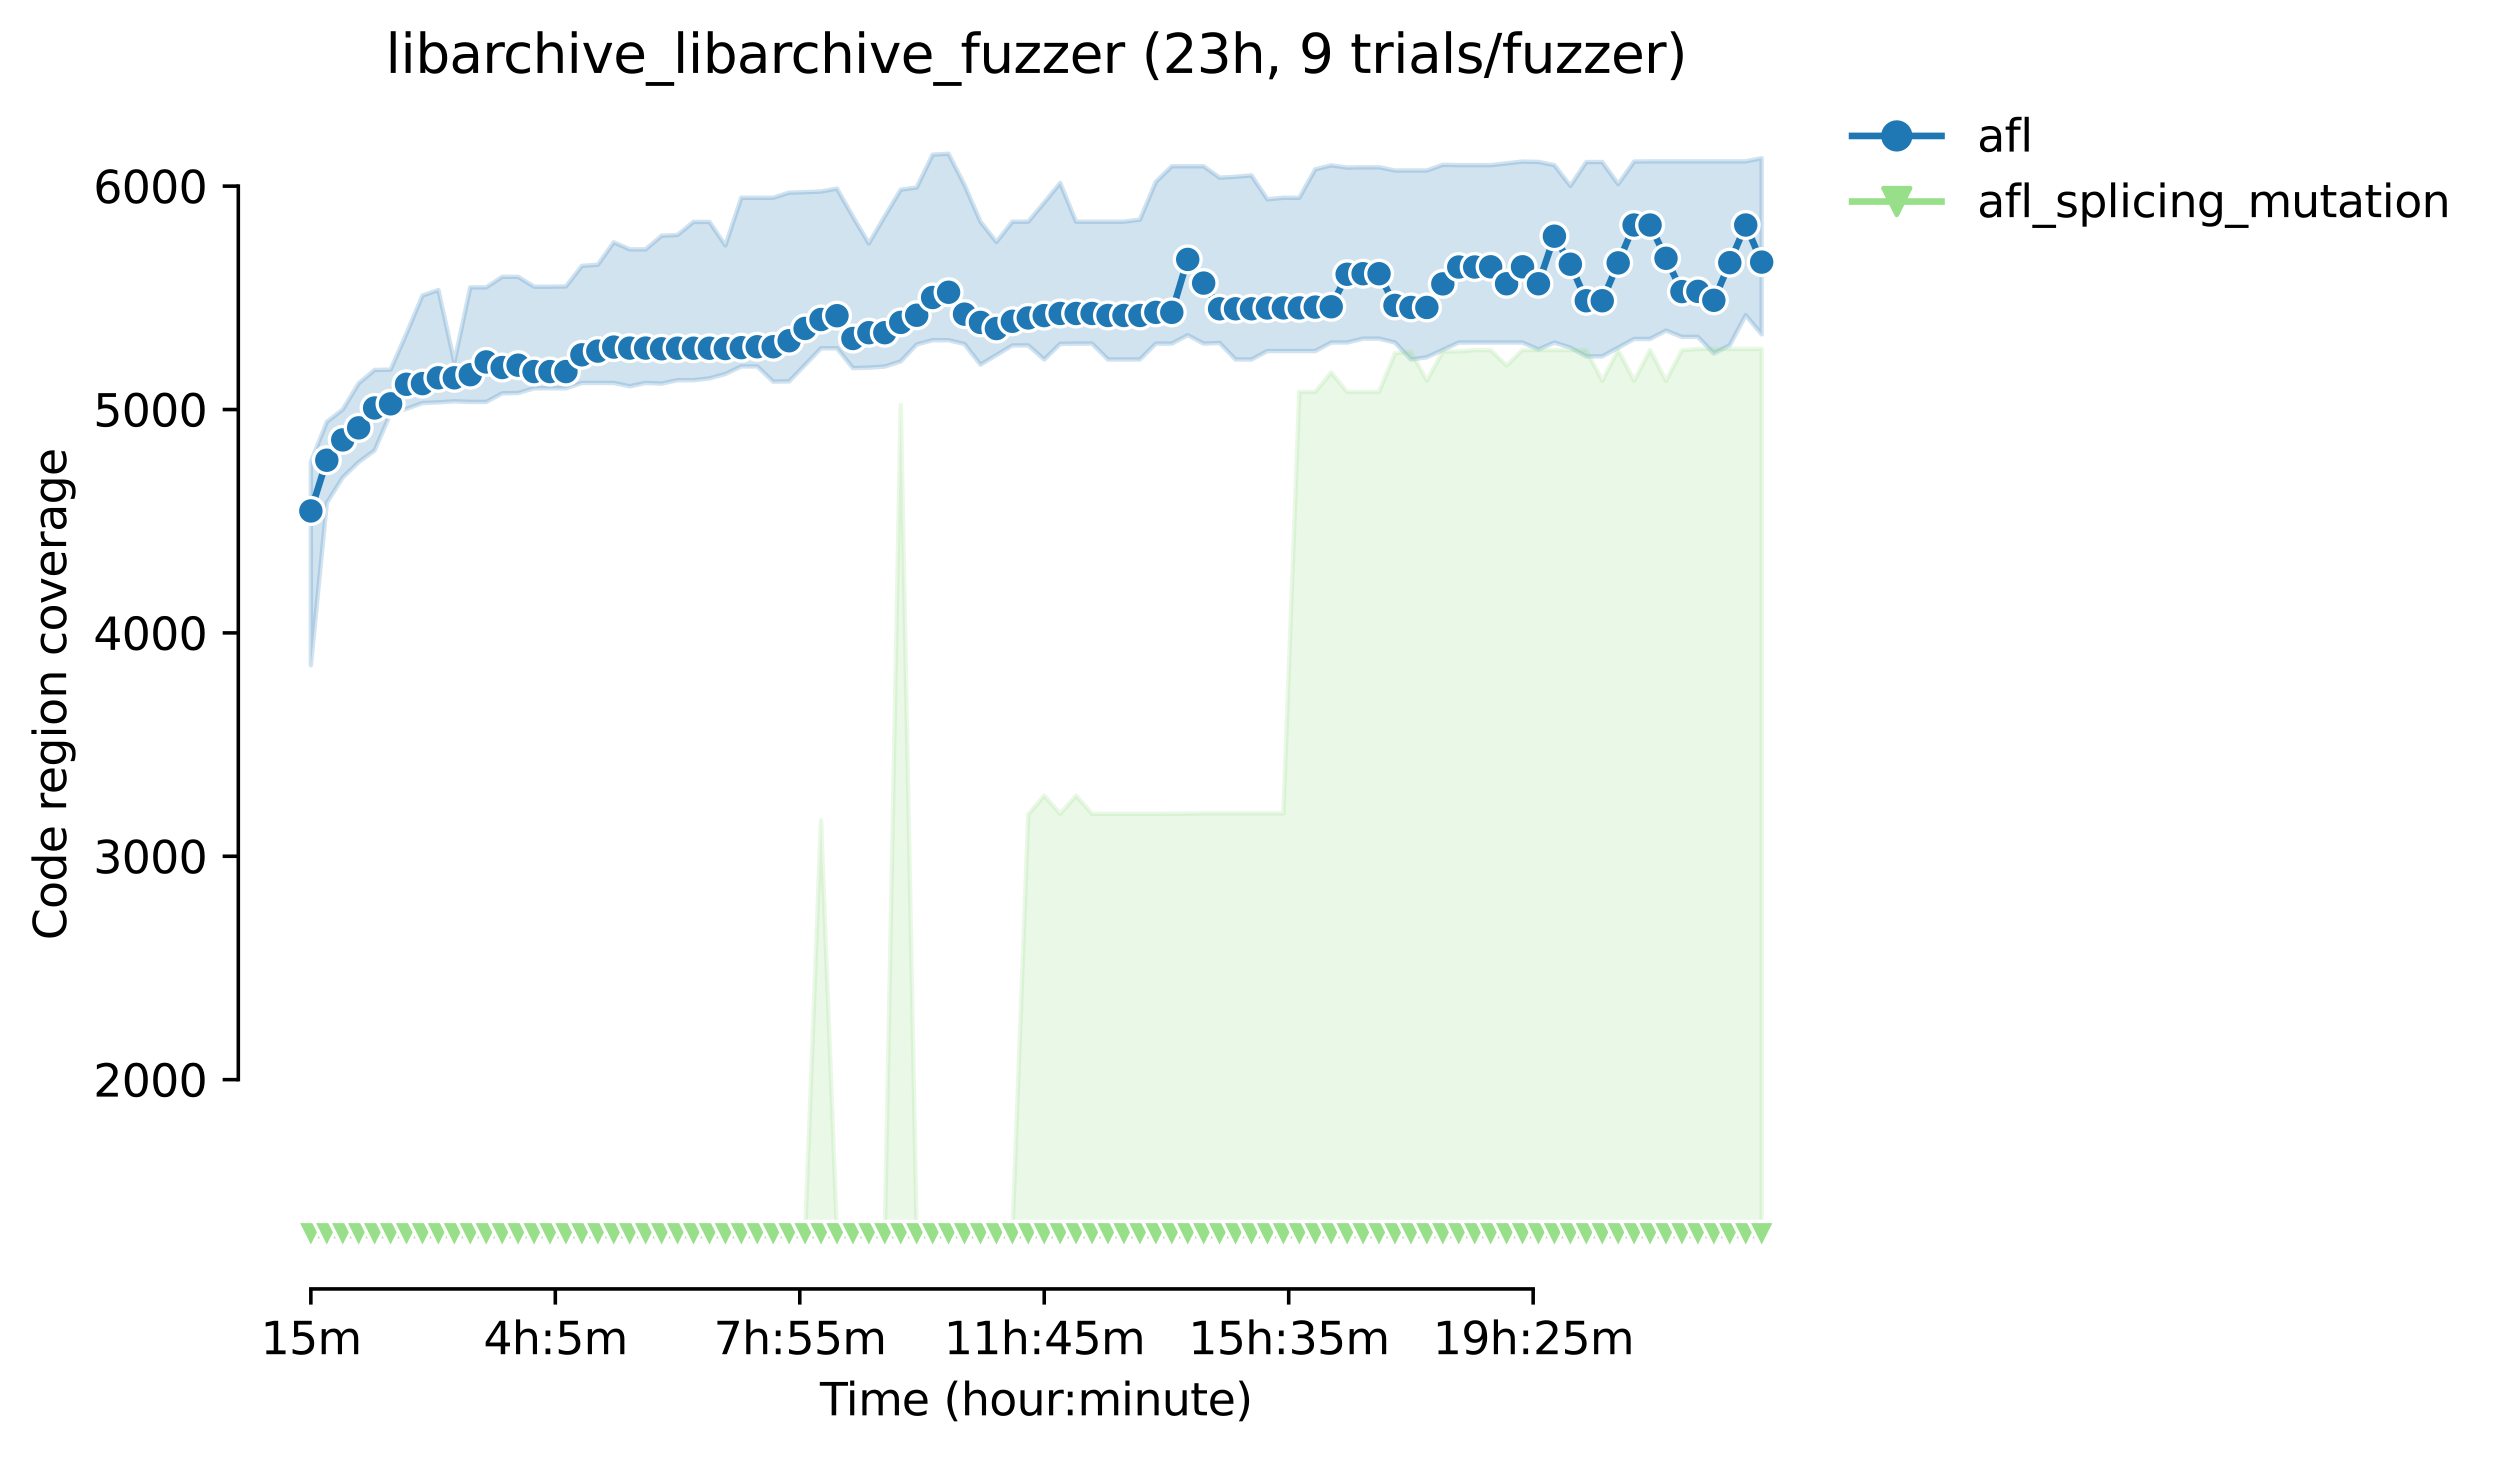 <?xml version="1.0" encoding="utf-8" standalone="no"?>
<!DOCTYPE svg PUBLIC "-//W3C//DTD SVG 1.1//EN"
  "http://www.w3.org/Graphics/SVG/1.1/DTD/svg11.dtd">
<svg height="325.986pt" version="1.1" viewBox="0 0 559.433 325.986" width="559.433pt" xmlns="http://www.w3.org/2000/svg" xmlns:xlink="http://www.w3.org/1999/xlink">
 <defs>
  <style type="text/css">*{stroke-linecap:butt;stroke-linejoin:round;}</style>
 </defs>
 <g id="figure_1">
  <g id="patch_1">
   <path d="M 0 325.986 
L 559.433 325.986 
L 559.433 0 
L 0 0 
z
" style="fill:#ffffff;"/>
  </g>
  <g id="axes_1">
   <g id="patch_2">
    <path d="M 53.328 288.43 
L 410.448 288.43 
L 410.448 22.318 
L 53.328 22.318 
z
" style="fill:#ffffff;"/>
   </g>
   <g id="PolyCollection_1">
    <defs>
     <path d="M 69.561 -222.624 
L 69.561 -177.113 
L 73.128 -213.452 
L 76.696 -219.15 
L 80.264 -222.574 
L 83.831 -225.198 
L 87.399 -233.471 
L 90.967 -234.495 
L 94.534 -235.795 
L 98.102 -235.945 
L 101.67 -236.189 
L 105.237 -236.045 
L 108.805 -236.045 
L 112.372 -237.969 
L 115.94 -238.044 
L 119.508 -239.094 
L 123.075 -239.094 
L 126.643 -239.094 
L 130.211 -240.294 
L 133.778 -240.294 
L 137.346 -240.294 
L 140.913 -239.544 
L 144.481 -240.294 
L 148.049 -240.144 
L 151.616 -240.918 
L 155.184 -240.918 
L 158.752 -241.318 
L 162.319 -242.293 
L 165.887 -243.993 
L 169.455 -243.993 
L 173.022 -240.594 
L 176.59 -240.644 
L 180.157 -244.342 
L 183.725 -248.041 
L 187.293 -248.041 
L 190.86 -243.618 
L 194.428 -243.718 
L 197.996 -243.968 
L 201.563 -245.117 
L 205.131 -248.891 
L 208.699 -249.866 
L 212.266 -249.866 
L 215.834 -248.991 
L 219.401 -244.392 
L 222.969 -246.542 
L 226.537 -248.691 
L 230.104 -248.691 
L 233.672 -245.542 
L 237.24 -249.041 
L 240.807 -249.091 
L 244.375 -249.091 
L 247.942 -245.542 
L 251.51 -245.542 
L 255.078 -245.542 
L 258.645 -249.091 
L 262.213 -249.091 
L 265.781 -250.99 
L 269.348 -249.091 
L 272.916 -249.241 
L 276.484 -245.542 
L 280.051 -245.542 
L 283.619 -247.441 
L 287.186 -247.441 
L 290.754 -247.441 
L 294.322 -247.441 
L 297.889 -249.341 
L 301.457 -249.341 
L 305.025 -250.216 
L 308.592 -250.216 
L 312.16 -249.341 
L 315.727 -245.542 
L 319.295 -246.042 
L 322.863 -247.691 
L 326.43 -249.341 
L 329.998 -249.341 
L 333.566 -249.341 
L 337.133 -249.341 
L 340.701 -249.341 
L 344.269 -247.791 
L 347.836 -249.341 
L 351.404 -248.191 
L 354.971 -246.242 
L 358.539 -246.242 
L 362.107 -248.191 
L 365.674 -250.141 
L 369.242 -250.141 
L 372.81 -252.015 
L 376.377 -250.59 
L 379.945 -250.59 
L 383.513 -246.892 
L 387.08 -248.741 
L 390.648 -255.439 
L 394.215 -251.165 
L 394.215 -290.578 
L 394.215 -290.578 
L 390.648 -289.878 
L 387.08 -289.878 
L 383.513 -289.878 
L 379.945 -289.878 
L 376.377 -289.878 
L 372.81 -289.878 
L 369.242 -289.878 
L 365.674 -289.828 
L 362.107 -284.78 
L 358.539 -289.728 
L 354.971 -289.728 
L 351.404 -284.38 
L 347.836 -289.029 
L 344.269 -289.753 
L 340.701 -289.828 
L 337.133 -289.429 
L 333.566 -289.029 
L 329.998 -289.029 
L 326.43 -289.029 
L 322.863 -289.104 
L 319.295 -287.829 
L 315.727 -287.829 
L 312.16 -287.829 
L 308.592 -288.554 
L 305.025 -288.554 
L 301.457 -288.479 
L 297.889 -288.979 
L 294.322 -288.104 
L 290.754 -281.731 
L 287.186 -281.731 
L 283.619 -281.381 
L 280.051 -286.729 
L 276.484 -286.429 
L 272.916 -286.23 
L 269.348 -288.779 
L 265.781 -288.779 
L 262.213 -288.779 
L 258.645 -285.28 
L 255.078 -276.832 
L 251.51 -276.383 
L 247.942 -276.383 
L 244.375 -276.383 
L 240.807 -276.383 
L 237.24 -285.03 
L 233.672 -280.656 
L 230.104 -276.383 
L 226.537 -276.383 
L 222.969 -271.834 
L 219.401 -276.383 
L 215.834 -284.58 
L 212.266 -291.572 
L 208.699 -291.378 
L 205.131 -284.03 
L 201.563 -283.53 
L 197.996 -277.607 
L 194.428 -271.512 
L 190.86 -277.507 
L 187.293 -283.78 
L 183.725 -283.13 
L 180.157 -282.981 
L 176.59 -282.881 
L 173.022 -281.731 
L 169.455 -281.731 
L 165.887 -281.731 
L 162.319 -271.084 
L 158.752 -276.333 
L 155.184 -276.333 
L 151.616 -273.408 
L 148.049 -273.234 
L 144.481 -270.184 
L 140.913 -270.184 
L 137.346 -271.759 
L 133.778 -266.736 
L 130.211 -266.486 
L 126.643 -261.887 
L 123.075 -261.837 
L 119.508 -261.837 
L 115.94 -264.036 
L 112.372 -264.036 
L 108.805 -261.687 
L 105.237 -261.687 
L 101.67 -244.992 
L 98.102 -261.087 
L 94.534 -259.838 
L 90.967 -251.34 
L 87.399 -243.27 
L 83.831 -243.193 
L 80.264 -240.194 
L 76.696 -234.345 
L 73.128 -231.571 
L 69.561 -222.624 
z
" id="m37503890d1" style="stroke:#1f77b4;stroke-opacity:0.2;"/>
    </defs>
    <g clip-path="url(#pd56409aa46)">
     <use style="fill:#1f77b4;fill-opacity:0.2;stroke:#1f77b4;stroke-opacity:0.2;" x="0" xlink:href="#m37503890d1" y="325.986"/>
    </g>
   </g>
   <g id="PolyCollection_2">
    <defs>
     <path d="M 69.561 -49.652 
L 69.561 -49.652 
L 73.128 -49.652 
L 76.696 -49.652 
L 80.264 -49.652 
L 83.831 -49.652 
L 87.399 -49.652 
L 90.967 -49.652 
L 94.534 -49.652 
L 98.102 -49.652 
L 101.67 -49.652 
L 105.237 -49.652 
L 108.805 -49.652 
L 112.372 -49.652 
L 115.94 -49.652 
L 119.508 -49.652 
L 123.075 -49.652 
L 126.643 -49.652 
L 130.211 -49.652 
L 133.778 -49.652 
L 137.346 -49.652 
L 140.913 -49.652 
L 144.481 -49.652 
L 148.049 -49.652 
L 151.616 -49.652 
L 155.184 -49.652 
L 158.752 -49.652 
L 162.319 -49.652 
L 165.887 -49.652 
L 169.455 -49.652 
L 173.022 -49.652 
L 176.59 -49.652 
L 180.157 -49.652 
L 183.725 -49.652 
L 187.293 -49.652 
L 190.86 -49.652 
L 194.428 -49.652 
L 197.996 -49.652 
L 201.563 -49.652 
L 205.131 -49.652 
L 208.699 -49.652 
L 212.266 -49.652 
L 215.834 -49.652 
L 219.401 -49.652 
L 222.969 -49.652 
L 226.537 -49.652 
L 230.104 -49.652 
L 233.672 -49.652 
L 237.24 -49.652 
L 240.807 -49.652 
L 244.375 -49.652 
L 247.942 -49.652 
L 251.51 -49.652 
L 255.078 -49.652 
L 258.645 -49.652 
L 262.213 -49.652 
L 265.781 -49.652 
L 269.348 -49.652 
L 272.916 -49.652 
L 276.484 -49.652 
L 280.051 -49.652 
L 283.619 -49.652 
L 287.186 -49.652 
L 290.754 -49.652 
L 294.322 -49.652 
L 297.889 -49.652 
L 301.457 -49.652 
L 305.025 -49.652 
L 308.592 -49.652 
L 312.16 -49.652 
L 315.727 -49.652 
L 319.295 -49.652 
L 322.863 -49.652 
L 326.43 -49.652 
L 329.998 -49.652 
L 333.566 -49.652 
L 337.133 -49.652 
L 340.701 -49.652 
L 344.269 -49.652 
L 347.836 -49.652 
L 351.404 -49.652 
L 354.971 -49.652 
L 358.539 -49.652 
L 362.107 -49.652 
L 365.674 -49.652 
L 369.242 -49.652 
L 372.81 -49.652 
L 376.377 -49.652 
L 379.945 -49.652 
L 383.513 -49.652 
L 387.08 -49.652 
L 390.648 -49.652 
L 394.215 -49.652 
L 394.215 -247.891 
L 394.215 -247.891 
L 390.648 -247.891 
L 387.08 -247.891 
L 383.513 -247.891 
L 379.945 -247.891 
L 376.377 -247.641 
L 372.81 -240.793 
L 369.242 -247.641 
L 365.674 -240.793 
L 362.107 -247.641 
L 358.539 -240.793 
L 354.971 -247.641 
L 351.404 -247.641 
L 347.836 -247.641 
L 344.269 -247.641 
L 340.701 -247.641 
L 337.133 -244.217 
L 333.566 -247.641 
L 329.998 -247.641 
L 326.43 -247.341 
L 322.863 -247.341 
L 319.295 -240.793 
L 315.727 -247.341 
L 312.16 -246.942 
L 308.592 -238.294 
L 305.025 -238.294 
L 301.457 -238.294 
L 297.889 -242.618 
L 294.322 -238.294 
L 290.754 -238.294 
L 287.186 -143.973 
L 283.619 -143.973 
L 280.051 -143.973 
L 276.484 -143.973 
L 272.916 -143.973 
L 269.348 -143.973 
L 265.781 -143.898 
L 262.213 -143.898 
L 258.645 -143.873 
L 255.078 -143.873 
L 251.51 -143.873 
L 247.942 -143.873 
L 244.375 -143.873 
L 240.807 -147.947 
L 237.24 -143.873 
L 233.672 -147.947 
L 230.104 -143.748 
L 226.537 -49.652 
L 222.969 -49.652 
L 219.401 -49.652 
L 215.834 -49.652 
L 212.266 -49.652 
L 208.699 -49.652 
L 205.131 -49.652 
L 201.563 -235.395 
L 197.996 -49.652 
L 194.428 -49.652 
L 190.86 -49.652 
L 187.293 -49.652 
L 183.725 -142.424 
L 180.157 -49.652 
L 176.59 -49.652 
L 173.022 -49.652 
L 169.455 -49.652 
L 165.887 -49.652 
L 162.319 -49.652 
L 158.752 -49.652 
L 155.184 -49.652 
L 151.616 -49.652 
L 148.049 -49.652 
L 144.481 -49.652 
L 140.913 -49.652 
L 137.346 -49.652 
L 133.778 -49.652 
L 130.211 -49.652 
L 126.643 -49.652 
L 123.075 -49.652 
L 119.508 -49.652 
L 115.94 -49.652 
L 112.372 -49.652 
L 108.805 -49.652 
L 105.237 -49.652 
L 101.67 -49.652 
L 98.102 -49.652 
L 94.534 -49.652 
L 90.967 -49.652 
L 87.399 -49.652 
L 83.831 -49.652 
L 80.264 -49.652 
L 76.696 -49.652 
L 73.128 -49.652 
L 69.561 -49.652 
z
" id="m220cd3b54e" style="stroke:#98df8a;stroke-opacity:0.2;"/>
    </defs>
    <g clip-path="url(#pd56409aa46)">
     <use style="fill:#98df8a;fill-opacity:0.2;stroke:#98df8a;stroke-opacity:0.2;" x="0" xlink:href="#m220cd3b54e" y="325.986"/>
    </g>
   </g>
   <g id="matplotlib.axis_1">
    <g id="xtick_1">
     <g id="line2d_1">
      <defs>
       <path d="M 0 0 
L 0 3.5 
" id="m2eda330bb1" style="stroke:#000000;stroke-width:0.8;"/>
      </defs>
      <g>
       <use style="stroke:#000000;stroke-width:0.8;" x="69.561" xlink:href="#m2eda330bb1" y="288.43"/>
      </g>
     </g>
     <g id="text_1">
      <!-- 15m -->
      <g transform="translate(58.328 303.029)scale(0.1 -0.1)">
       <defs>
        <path d="M 794 531 
L 1825 531 
L 1825 4091 
L 703 3866 
L 703 4441 
L 1819 4666 
L 2450 4666 
L 2450 531 
L 3481 531 
L 3481 0 
L 794 0 
L 794 531 
z
" id="DejaVuSans-31" transform="scale(0.016)"/>
        <path d="M 691 4666 
L 3169 4666 
L 3169 4134 
L 1269 4134 
L 1269 2991 
Q 1406 3038 1543 3061 
Q 1681 3084 1819 3084 
Q 2600 3084 3056 2656 
Q 3513 2228 3513 1497 
Q 3513 744 3044 326 
Q 2575 -91 1722 -91 
Q 1428 -91 1123 -41 
Q 819 9 494 109 
L 494 744 
Q 775 591 1075 516 
Q 1375 441 1709 441 
Q 2250 441 2565 725 
Q 2881 1009 2881 1497 
Q 2881 1984 2565 2268 
Q 2250 2553 1709 2553 
Q 1456 2553 1204 2497 
Q 953 2441 691 2322 
L 691 4666 
z
" id="DejaVuSans-35" transform="scale(0.016)"/>
        <path d="M 3328 2828 
Q 3544 3216 3844 3400 
Q 4144 3584 4550 3584 
Q 5097 3584 5394 3201 
Q 5691 2819 5691 2113 
L 5691 0 
L 5113 0 
L 5113 2094 
Q 5113 2597 4934 2840 
Q 4756 3084 4391 3084 
Q 3944 3084 3684 2787 
Q 3425 2491 3425 1978 
L 3425 0 
L 2847 0 
L 2847 2094 
Q 2847 2600 2669 2842 
Q 2491 3084 2119 3084 
Q 1678 3084 1418 2786 
Q 1159 2488 1159 1978 
L 1159 0 
L 581 0 
L 581 3500 
L 1159 3500 
L 1159 2956 
Q 1356 3278 1631 3431 
Q 1906 3584 2284 3584 
Q 2666 3584 2933 3390 
Q 3200 3197 3328 2828 
z
" id="DejaVuSans-6d" transform="scale(0.016)"/>
       </defs>
       <use xlink:href="#DejaVuSans-31"/>
       <use x="63.623" xlink:href="#DejaVuSans-35"/>
       <use x="127.246" xlink:href="#DejaVuSans-6d"/>
      </g>
     </g>
    </g>
    <g id="xtick_2">
     <g id="line2d_2">
      <g>
       <use style="stroke:#000000;stroke-width:0.8;" x="124.265" xlink:href="#m2eda330bb1" y="288.43"/>
      </g>
     </g>
     <g id="text_2">
      <!-- 4h:5m -->
      <g transform="translate(108.179 303.029)scale(0.1 -0.1)">
       <defs>
        <path d="M 2419 4116 
L 825 1625 
L 2419 1625 
L 2419 4116 
z
M 2253 4666 
L 3047 4666 
L 3047 1625 
L 3713 1625 
L 3713 1100 
L 3047 1100 
L 3047 0 
L 2419 0 
L 2419 1100 
L 313 1100 
L 313 1709 
L 2253 4666 
z
" id="DejaVuSans-34" transform="scale(0.016)"/>
        <path d="M 3513 2113 
L 3513 0 
L 2938 0 
L 2938 2094 
Q 2938 2591 2744 2837 
Q 2550 3084 2163 3084 
Q 1697 3084 1428 2787 
Q 1159 2491 1159 1978 
L 1159 0 
L 581 0 
L 581 4863 
L 1159 4863 
L 1159 2956 
Q 1366 3272 1645 3428 
Q 1925 3584 2291 3584 
Q 2894 3584 3203 3211 
Q 3513 2838 3513 2113 
z
" id="DejaVuSans-68" transform="scale(0.016)"/>
        <path d="M 750 794 
L 1409 794 
L 1409 0 
L 750 0 
L 750 794 
z
M 750 3309 
L 1409 3309 
L 1409 2516 
L 750 2516 
L 750 3309 
z
" id="DejaVuSans-3a" transform="scale(0.016)"/>
       </defs>
       <use xlink:href="#DejaVuSans-34"/>
       <use x="63.623" xlink:href="#DejaVuSans-68"/>
       <use x="127.002" xlink:href="#DejaVuSans-3a"/>
       <use x="160.693" xlink:href="#DejaVuSans-35"/>
       <use x="224.316" xlink:href="#DejaVuSans-6d"/>
      </g>
     </g>
    </g>
    <g id="xtick_3">
     <g id="line2d_3">
      <g>
       <use style="stroke:#000000;stroke-width:0.8;" x="178.968" xlink:href="#m2eda330bb1" y="288.43"/>
      </g>
     </g>
     <g id="text_3">
      <!-- 7h:55m -->
      <g transform="translate(159.701 303.029)scale(0.1 -0.1)">
       <defs>
        <path d="M 525 4666 
L 3525 4666 
L 3525 4397 
L 1831 0 
L 1172 0 
L 2766 4134 
L 525 4134 
L 525 4666 
z
" id="DejaVuSans-37" transform="scale(0.016)"/>
       </defs>
       <use xlink:href="#DejaVuSans-37"/>
       <use x="63.623" xlink:href="#DejaVuSans-68"/>
       <use x="127.002" xlink:href="#DejaVuSans-3a"/>
       <use x="160.693" xlink:href="#DejaVuSans-35"/>
       <use x="224.316" xlink:href="#DejaVuSans-35"/>
       <use x="287.939" xlink:href="#DejaVuSans-6d"/>
      </g>
     </g>
    </g>
    <g id="xtick_4">
     <g id="line2d_4">
      <g>
       <use style="stroke:#000000;stroke-width:0.8;" x="233.672" xlink:href="#m2eda330bb1" y="288.43"/>
      </g>
     </g>
     <g id="text_4">
      <!-- 11h:45m -->
      <g transform="translate(211.224 303.029)scale(0.1 -0.1)">
       <use xlink:href="#DejaVuSans-31"/>
       <use x="63.623" xlink:href="#DejaVuSans-31"/>
       <use x="127.246" xlink:href="#DejaVuSans-68"/>
       <use x="190.625" xlink:href="#DejaVuSans-3a"/>
       <use x="224.316" xlink:href="#DejaVuSans-34"/>
       <use x="287.939" xlink:href="#DejaVuSans-35"/>
       <use x="351.562" xlink:href="#DejaVuSans-6d"/>
      </g>
     </g>
    </g>
    <g id="xtick_5">
     <g id="line2d_5">
      <g>
       <use style="stroke:#000000;stroke-width:0.8;" x="288.376" xlink:href="#m2eda330bb1" y="288.43"/>
      </g>
     </g>
     <g id="text_5">
      <!-- 15h:35m -->
      <g transform="translate(265.927 303.029)scale(0.1 -0.1)">
       <defs>
        <path d="M 2597 2516 
Q 3050 2419 3304 2112 
Q 3559 1806 3559 1356 
Q 3559 666 3084 287 
Q 2609 -91 1734 -91 
Q 1441 -91 1130 -33 
Q 819 25 488 141 
L 488 750 
Q 750 597 1062 519 
Q 1375 441 1716 441 
Q 2309 441 2620 675 
Q 2931 909 2931 1356 
Q 2931 1769 2642 2001 
Q 2353 2234 1838 2234 
L 1294 2234 
L 1294 2753 
L 1863 2753 
Q 2328 2753 2575 2939 
Q 2822 3125 2822 3475 
Q 2822 3834 2567 4026 
Q 2313 4219 1838 4219 
Q 1578 4219 1281 4162 
Q 984 4106 628 3988 
L 628 4550 
Q 988 4650 1302 4700 
Q 1616 4750 1894 4750 
Q 2613 4750 3031 4423 
Q 3450 4097 3450 3541 
Q 3450 3153 3228 2886 
Q 3006 2619 2597 2516 
z
" id="DejaVuSans-33" transform="scale(0.016)"/>
       </defs>
       <use xlink:href="#DejaVuSans-31"/>
       <use x="63.623" xlink:href="#DejaVuSans-35"/>
       <use x="127.246" xlink:href="#DejaVuSans-68"/>
       <use x="190.625" xlink:href="#DejaVuSans-3a"/>
       <use x="224.316" xlink:href="#DejaVuSans-33"/>
       <use x="287.939" xlink:href="#DejaVuSans-35"/>
       <use x="351.562" xlink:href="#DejaVuSans-6d"/>
      </g>
     </g>
    </g>
    <g id="xtick_6">
     <g id="line2d_6">
      <g>
       <use style="stroke:#000000;stroke-width:0.8;" x="343.079" xlink:href="#m2eda330bb1" y="288.43"/>
      </g>
     </g>
     <g id="text_6">
      <!-- 19h:25m -->
      <g transform="translate(320.631 303.029)scale(0.1 -0.1)">
       <defs>
        <path d="M 703 97 
L 703 672 
Q 941 559 1184 500 
Q 1428 441 1663 441 
Q 2288 441 2617 861 
Q 2947 1281 2994 2138 
Q 2813 1869 2534 1725 
Q 2256 1581 1919 1581 
Q 1219 1581 811 2004 
Q 403 2428 403 3163 
Q 403 3881 828 4315 
Q 1253 4750 1959 4750 
Q 2769 4750 3195 4129 
Q 3622 3509 3622 2328 
Q 3622 1225 3098 567 
Q 2575 -91 1691 -91 
Q 1453 -91 1209 -44 
Q 966 3 703 97 
z
M 1959 2075 
Q 2384 2075 2632 2365 
Q 2881 2656 2881 3163 
Q 2881 3666 2632 3958 
Q 2384 4250 1959 4250 
Q 1534 4250 1286 3958 
Q 1038 3666 1038 3163 
Q 1038 2656 1286 2365 
Q 1534 2075 1959 2075 
z
" id="DejaVuSans-39" transform="scale(0.016)"/>
        <path d="M 1228 531 
L 3431 531 
L 3431 0 
L 469 0 
L 469 531 
Q 828 903 1448 1529 
Q 2069 2156 2228 2338 
Q 2531 2678 2651 2914 
Q 2772 3150 2772 3378 
Q 2772 3750 2511 3984 
Q 2250 4219 1831 4219 
Q 1534 4219 1204 4116 
Q 875 4013 500 3803 
L 500 4441 
Q 881 4594 1212 4672 
Q 1544 4750 1819 4750 
Q 2544 4750 2975 4387 
Q 3406 4025 3406 3419 
Q 3406 3131 3298 2873 
Q 3191 2616 2906 2266 
Q 2828 2175 2409 1742 
Q 1991 1309 1228 531 
z
" id="DejaVuSans-32" transform="scale(0.016)"/>
       </defs>
       <use xlink:href="#DejaVuSans-31"/>
       <use x="63.623" xlink:href="#DejaVuSans-39"/>
       <use x="127.246" xlink:href="#DejaVuSans-68"/>
       <use x="190.625" xlink:href="#DejaVuSans-3a"/>
       <use x="224.316" xlink:href="#DejaVuSans-32"/>
       <use x="287.939" xlink:href="#DejaVuSans-35"/>
       <use x="351.562" xlink:href="#DejaVuSans-6d"/>
      </g>
     </g>
    </g>
    <g id="text_7">
     <!-- Time (hour:minute) -->
     <g transform="translate(183.481 316.707)scale(0.1 -0.1)">
      <defs>
       <path d="M -19 4666 
L 3928 4666 
L 3928 4134 
L 2272 4134 
L 2272 0 
L 1638 0 
L 1638 4134 
L -19 4134 
L -19 4666 
z
" id="DejaVuSans-54" transform="scale(0.016)"/>
       <path d="M 603 3500 
L 1178 3500 
L 1178 0 
L 603 0 
L 603 3500 
z
M 603 4863 
L 1178 4863 
L 1178 4134 
L 603 4134 
L 603 4863 
z
" id="DejaVuSans-69" transform="scale(0.016)"/>
       <path d="M 3597 1894 
L 3597 1613 
L 953 1613 
Q 991 1019 1311 708 
Q 1631 397 2203 397 
Q 2534 397 2845 478 
Q 3156 559 3463 722 
L 3463 178 
Q 3153 47 2828 -22 
Q 2503 -91 2169 -91 
Q 1331 -91 842 396 
Q 353 884 353 1716 
Q 353 2575 817 3079 
Q 1281 3584 2069 3584 
Q 2775 3584 3186 3129 
Q 3597 2675 3597 1894 
z
M 3022 2063 
Q 3016 2534 2758 2815 
Q 2500 3097 2075 3097 
Q 1594 3097 1305 2825 
Q 1016 2553 972 2059 
L 3022 2063 
z
" id="DejaVuSans-65" transform="scale(0.016)"/>
       <path id="DejaVuSans-20" transform="scale(0.016)"/>
       <path d="M 1984 4856 
Q 1566 4138 1362 3434 
Q 1159 2731 1159 2009 
Q 1159 1288 1364 580 
Q 1569 -128 1984 -844 
L 1484 -844 
Q 1016 -109 783 600 
Q 550 1309 550 2009 
Q 550 2706 781 3412 
Q 1013 4119 1484 4856 
L 1984 4856 
z
" id="DejaVuSans-28" transform="scale(0.016)"/>
       <path d="M 1959 3097 
Q 1497 3097 1228 2736 
Q 959 2375 959 1747 
Q 959 1119 1226 758 
Q 1494 397 1959 397 
Q 2419 397 2687 759 
Q 2956 1122 2956 1747 
Q 2956 2369 2687 2733 
Q 2419 3097 1959 3097 
z
M 1959 3584 
Q 2709 3584 3137 3096 
Q 3566 2609 3566 1747 
Q 3566 888 3137 398 
Q 2709 -91 1959 -91 
Q 1206 -91 779 398 
Q 353 888 353 1747 
Q 353 2609 779 3096 
Q 1206 3584 1959 3584 
z
" id="DejaVuSans-6f" transform="scale(0.016)"/>
       <path d="M 544 1381 
L 544 3500 
L 1119 3500 
L 1119 1403 
Q 1119 906 1312 657 
Q 1506 409 1894 409 
Q 2359 409 2629 706 
Q 2900 1003 2900 1516 
L 2900 3500 
L 3475 3500 
L 3475 0 
L 2900 0 
L 2900 538 
Q 2691 219 2414 64 
Q 2138 -91 1772 -91 
Q 1169 -91 856 284 
Q 544 659 544 1381 
z
M 1991 3584 
L 1991 3584 
z
" id="DejaVuSans-75" transform="scale(0.016)"/>
       <path d="M 2631 2963 
Q 2534 3019 2420 3045 
Q 2306 3072 2169 3072 
Q 1681 3072 1420 2755 
Q 1159 2438 1159 1844 
L 1159 0 
L 581 0 
L 581 3500 
L 1159 3500 
L 1159 2956 
Q 1341 3275 1631 3429 
Q 1922 3584 2338 3584 
Q 2397 3584 2469 3576 
Q 2541 3569 2628 3553 
L 2631 2963 
z
" id="DejaVuSans-72" transform="scale(0.016)"/>
       <path d="M 3513 2113 
L 3513 0 
L 2938 0 
L 2938 2094 
Q 2938 2591 2744 2837 
Q 2550 3084 2163 3084 
Q 1697 3084 1428 2787 
Q 1159 2491 1159 1978 
L 1159 0 
L 581 0 
L 581 3500 
L 1159 3500 
L 1159 2956 
Q 1366 3272 1645 3428 
Q 1925 3584 2291 3584 
Q 2894 3584 3203 3211 
Q 3513 2838 3513 2113 
z
" id="DejaVuSans-6e" transform="scale(0.016)"/>
       <path d="M 1172 4494 
L 1172 3500 
L 2356 3500 
L 2356 3053 
L 1172 3053 
L 1172 1153 
Q 1172 725 1289 603 
Q 1406 481 1766 481 
L 2356 481 
L 2356 0 
L 1766 0 
Q 1100 0 847 248 
Q 594 497 594 1153 
L 594 3053 
L 172 3053 
L 172 3500 
L 594 3500 
L 594 4494 
L 1172 4494 
z
" id="DejaVuSans-74" transform="scale(0.016)"/>
       <path d="M 513 4856 
L 1013 4856 
Q 1481 4119 1714 3412 
Q 1947 2706 1947 2009 
Q 1947 1309 1714 600 
Q 1481 -109 1013 -844 
L 513 -844 
Q 928 -128 1133 580 
Q 1338 1288 1338 2009 
Q 1338 2731 1133 3434 
Q 928 4138 513 4856 
z
" id="DejaVuSans-29" transform="scale(0.016)"/>
      </defs>
      <use xlink:href="#DejaVuSans-54"/>
      <use x="57.959" xlink:href="#DejaVuSans-69"/>
      <use x="85.742" xlink:href="#DejaVuSans-6d"/>
      <use x="183.154" xlink:href="#DejaVuSans-65"/>
      <use x="244.678" xlink:href="#DejaVuSans-20"/>
      <use x="276.465" xlink:href="#DejaVuSans-28"/>
      <use x="315.479" xlink:href="#DejaVuSans-68"/>
      <use x="378.857" xlink:href="#DejaVuSans-6f"/>
      <use x="440.039" xlink:href="#DejaVuSans-75"/>
      <use x="503.418" xlink:href="#DejaVuSans-72"/>
      <use x="542.781" xlink:href="#DejaVuSans-3a"/>
      <use x="576.473" xlink:href="#DejaVuSans-6d"/>
      <use x="673.885" xlink:href="#DejaVuSans-69"/>
      <use x="701.668" xlink:href="#DejaVuSans-6e"/>
      <use x="765.047" xlink:href="#DejaVuSans-75"/>
      <use x="828.426" xlink:href="#DejaVuSans-74"/>
      <use x="867.635" xlink:href="#DejaVuSans-65"/>
      <use x="929.158" xlink:href="#DejaVuSans-29"/>
     </g>
    </g>
   </g>
   <g id="matplotlib.axis_2">
    <g id="ytick_1">
     <g id="line2d_7">
      <defs>
       <path d="M 0 0 
L -3.5 0 
" id="mc4d6f2fb81" style="stroke:#000000;stroke-width:0.8;"/>
      </defs>
      <g>
       <use style="stroke:#000000;stroke-width:0.8;" x="53.328" xlink:href="#mc4d6f2fb81" y="241.595"/>
      </g>
     </g>
     <g id="text_8">
      <!-- 2000 -->
      <g transform="translate(20.878 245.394)scale(0.1 -0.1)">
       <defs>
        <path d="M 2034 4250 
Q 1547 4250 1301 3770 
Q 1056 3291 1056 2328 
Q 1056 1369 1301 889 
Q 1547 409 2034 409 
Q 2525 409 2770 889 
Q 3016 1369 3016 2328 
Q 3016 3291 2770 3770 
Q 2525 4250 2034 4250 
z
M 2034 4750 
Q 2819 4750 3233 4129 
Q 3647 3509 3647 2328 
Q 3647 1150 3233 529 
Q 2819 -91 2034 -91 
Q 1250 -91 836 529 
Q 422 1150 422 2328 
Q 422 3509 836 4129 
Q 1250 4750 2034 4750 
z
" id="DejaVuSans-30" transform="scale(0.016)"/>
       </defs>
       <use xlink:href="#DejaVuSans-32"/>
       <use x="63.623" xlink:href="#DejaVuSans-30"/>
       <use x="127.246" xlink:href="#DejaVuSans-30"/>
       <use x="190.869" xlink:href="#DejaVuSans-30"/>
      </g>
     </g>
    </g>
    <g id="ytick_2">
     <g id="line2d_8">
      <g>
       <use style="stroke:#000000;stroke-width:0.8;" x="53.328" xlink:href="#mc4d6f2fb81" y="191.61"/>
      </g>
     </g>
     <g id="text_9">
      <!-- 3000 -->
      <g transform="translate(20.878 195.409)scale(0.1 -0.1)">
       <use xlink:href="#DejaVuSans-33"/>
       <use x="63.623" xlink:href="#DejaVuSans-30"/>
       <use x="127.246" xlink:href="#DejaVuSans-30"/>
       <use x="190.869" xlink:href="#DejaVuSans-30"/>
      </g>
     </g>
    </g>
    <g id="ytick_3">
     <g id="line2d_9">
      <g>
       <use style="stroke:#000000;stroke-width:0.8;" x="53.328" xlink:href="#mc4d6f2fb81" y="141.626"/>
      </g>
     </g>
     <g id="text_10">
      <!-- 4000 -->
      <g transform="translate(20.878 145.425)scale(0.1 -0.1)">
       <use xlink:href="#DejaVuSans-34"/>
       <use x="63.623" xlink:href="#DejaVuSans-30"/>
       <use x="127.246" xlink:href="#DejaVuSans-30"/>
       <use x="190.869" xlink:href="#DejaVuSans-30"/>
      </g>
     </g>
    </g>
    <g id="ytick_4">
     <g id="line2d_10">
      <g>
       <use style="stroke:#000000;stroke-width:0.8;" x="53.328" xlink:href="#mc4d6f2fb81" y="91.641"/>
      </g>
     </g>
     <g id="text_11">
      <!-- 5000 -->
      <g transform="translate(20.878 95.44)scale(0.1 -0.1)">
       <use xlink:href="#DejaVuSans-35"/>
       <use x="63.623" xlink:href="#DejaVuSans-30"/>
       <use x="127.246" xlink:href="#DejaVuSans-30"/>
       <use x="190.869" xlink:href="#DejaVuSans-30"/>
      </g>
     </g>
    </g>
    <g id="ytick_5">
     <g id="line2d_11">
      <g>
       <use style="stroke:#000000;stroke-width:0.8;" x="53.328" xlink:href="#mc4d6f2fb81" y="41.656"/>
      </g>
     </g>
     <g id="text_12">
      <!-- 6000 -->
      <g transform="translate(20.878 45.455)scale(0.1 -0.1)">
       <defs>
        <path d="M 2113 2584 
Q 1688 2584 1439 2293 
Q 1191 2003 1191 1497 
Q 1191 994 1439 701 
Q 1688 409 2113 409 
Q 2538 409 2786 701 
Q 3034 994 3034 1497 
Q 3034 2003 2786 2293 
Q 2538 2584 2113 2584 
z
M 3366 4563 
L 3366 3988 
Q 3128 4100 2886 4159 
Q 2644 4219 2406 4219 
Q 1781 4219 1451 3797 
Q 1122 3375 1075 2522 
Q 1259 2794 1537 2939 
Q 1816 3084 2150 3084 
Q 2853 3084 3261 2657 
Q 3669 2231 3669 1497 
Q 3669 778 3244 343 
Q 2819 -91 2113 -91 
Q 1303 -91 875 529 
Q 447 1150 447 2328 
Q 447 3434 972 4092 
Q 1497 4750 2381 4750 
Q 2619 4750 2861 4703 
Q 3103 4656 3366 4563 
z
" id="DejaVuSans-36" transform="scale(0.016)"/>
       </defs>
       <use xlink:href="#DejaVuSans-36"/>
       <use x="63.623" xlink:href="#DejaVuSans-30"/>
       <use x="127.246" xlink:href="#DejaVuSans-30"/>
       <use x="190.869" xlink:href="#DejaVuSans-30"/>
      </g>
     </g>
    </g>
    <g id="text_13">
     <!-- Code region coverage -->
     <g transform="translate(14.798 210.38)rotate(-90)scale(0.1 -0.1)">
      <defs>
       <path d="M 4122 4306 
L 4122 3641 
Q 3803 3938 3442 4084 
Q 3081 4231 2675 4231 
Q 1875 4231 1450 3742 
Q 1025 3253 1025 2328 
Q 1025 1406 1450 917 
Q 1875 428 2675 428 
Q 3081 428 3442 575 
Q 3803 722 4122 1019 
L 4122 359 
Q 3791 134 3420 21 
Q 3050 -91 2638 -91 
Q 1578 -91 968 557 
Q 359 1206 359 2328 
Q 359 3453 968 4101 
Q 1578 4750 2638 4750 
Q 3056 4750 3426 4639 
Q 3797 4528 4122 4306 
z
" id="DejaVuSans-43" transform="scale(0.016)"/>
       <path d="M 2906 2969 
L 2906 4863 
L 3481 4863 
L 3481 0 
L 2906 0 
L 2906 525 
Q 2725 213 2448 61 
Q 2172 -91 1784 -91 
Q 1150 -91 751 415 
Q 353 922 353 1747 
Q 353 2572 751 3078 
Q 1150 3584 1784 3584 
Q 2172 3584 2448 3432 
Q 2725 3281 2906 2969 
z
M 947 1747 
Q 947 1113 1208 752 
Q 1469 391 1925 391 
Q 2381 391 2643 752 
Q 2906 1113 2906 1747 
Q 2906 2381 2643 2742 
Q 2381 3103 1925 3103 
Q 1469 3103 1208 2742 
Q 947 2381 947 1747 
z
" id="DejaVuSans-64" transform="scale(0.016)"/>
       <path d="M 2906 1791 
Q 2906 2416 2648 2759 
Q 2391 3103 1925 3103 
Q 1463 3103 1205 2759 
Q 947 2416 947 1791 
Q 947 1169 1205 825 
Q 1463 481 1925 481 
Q 2391 481 2648 825 
Q 2906 1169 2906 1791 
z
M 3481 434 
Q 3481 -459 3084 -895 
Q 2688 -1331 1869 -1331 
Q 1566 -1331 1297 -1286 
Q 1028 -1241 775 -1147 
L 775 -588 
Q 1028 -725 1275 -790 
Q 1522 -856 1778 -856 
Q 2344 -856 2625 -561 
Q 2906 -266 2906 331 
L 2906 616 
Q 2728 306 2450 153 
Q 2172 0 1784 0 
Q 1141 0 747 490 
Q 353 981 353 1791 
Q 353 2603 747 3093 
Q 1141 3584 1784 3584 
Q 2172 3584 2450 3431 
Q 2728 3278 2906 2969 
L 2906 3500 
L 3481 3500 
L 3481 434 
z
" id="DejaVuSans-67" transform="scale(0.016)"/>
       <path d="M 3122 3366 
L 3122 2828 
Q 2878 2963 2633 3030 
Q 2388 3097 2138 3097 
Q 1578 3097 1268 2742 
Q 959 2388 959 1747 
Q 959 1106 1268 751 
Q 1578 397 2138 397 
Q 2388 397 2633 464 
Q 2878 531 3122 666 
L 3122 134 
Q 2881 22 2623 -34 
Q 2366 -91 2075 -91 
Q 1284 -91 818 406 
Q 353 903 353 1747 
Q 353 2603 823 3093 
Q 1294 3584 2113 3584 
Q 2378 3584 2631 3529 
Q 2884 3475 3122 3366 
z
" id="DejaVuSans-63" transform="scale(0.016)"/>
       <path d="M 191 3500 
L 800 3500 
L 1894 563 
L 2988 3500 
L 3597 3500 
L 2284 0 
L 1503 0 
L 191 3500 
z
" id="DejaVuSans-76" transform="scale(0.016)"/>
       <path d="M 2194 1759 
Q 1497 1759 1228 1600 
Q 959 1441 959 1056 
Q 959 750 1161 570 
Q 1363 391 1709 391 
Q 2188 391 2477 730 
Q 2766 1069 2766 1631 
L 2766 1759 
L 2194 1759 
z
M 3341 1997 
L 3341 0 
L 2766 0 
L 2766 531 
Q 2569 213 2275 61 
Q 1981 -91 1556 -91 
Q 1019 -91 701 211 
Q 384 513 384 1019 
Q 384 1609 779 1909 
Q 1175 2209 1959 2209 
L 2766 2209 
L 2766 2266 
Q 2766 2663 2505 2880 
Q 2244 3097 1772 3097 
Q 1472 3097 1187 3025 
Q 903 2953 641 2809 
L 641 3341 
Q 956 3463 1253 3523 
Q 1550 3584 1831 3584 
Q 2591 3584 2966 3190 
Q 3341 2797 3341 1997 
z
" id="DejaVuSans-61" transform="scale(0.016)"/>
      </defs>
      <use xlink:href="#DejaVuSans-43"/>
      <use x="69.824" xlink:href="#DejaVuSans-6f"/>
      <use x="131.006" xlink:href="#DejaVuSans-64"/>
      <use x="194.482" xlink:href="#DejaVuSans-65"/>
      <use x="256.006" xlink:href="#DejaVuSans-20"/>
      <use x="287.793" xlink:href="#DejaVuSans-72"/>
      <use x="326.656" xlink:href="#DejaVuSans-65"/>
      <use x="388.18" xlink:href="#DejaVuSans-67"/>
      <use x="451.656" xlink:href="#DejaVuSans-69"/>
      <use x="479.439" xlink:href="#DejaVuSans-6f"/>
      <use x="540.621" xlink:href="#DejaVuSans-6e"/>
      <use x="604" xlink:href="#DejaVuSans-20"/>
      <use x="635.787" xlink:href="#DejaVuSans-63"/>
      <use x="690.768" xlink:href="#DejaVuSans-6f"/>
      <use x="751.949" xlink:href="#DejaVuSans-76"/>
      <use x="811.129" xlink:href="#DejaVuSans-65"/>
      <use x="872.652" xlink:href="#DejaVuSans-72"/>
      <use x="913.766" xlink:href="#DejaVuSans-61"/>
      <use x="975.045" xlink:href="#DejaVuSans-67"/>
      <use x="1038.521" xlink:href="#DejaVuSans-65"/>
     </g>
    </g>
   </g>
   <g id="line2d_12">
    <path clip-path="url(#pd56409aa46)" d="M 69.561 114.334 
L 73.128 102.987 
L 76.696 98.439 
L 80.264 95.74 
L 83.831 91.291 
L 87.399 90.366 
L 90.967 85.993 
L 94.534 85.843 
L 98.102 84.543 
L 101.67 84.543 
L 105.237 83.843 
L 108.805 80.994 
L 112.372 82.244 
L 115.94 81.719 
L 119.508 83.144 
L 123.075 83.144 
L 126.643 83.144 
L 130.211 79.395 
L 133.778 78.57 
L 137.346 77.67 
L 140.913 77.895 
L 144.481 77.895 
L 148.049 78.045 
L 151.616 77.92 
L 155.184 77.92 
L 158.752 77.92 
L 162.319 77.995 
L 165.887 77.795 
L 169.455 77.595 
L 173.022 77.595 
L 176.59 76.246 
L 180.157 73.496 
L 183.725 71.497 
L 187.293 70.647 
L 190.86 75.746 
L 194.428 74.446 
L 197.996 74.446 
L 201.563 72.147 
L 205.131 70.547 
L 208.699 66.574 
L 212.266 65.399 
L 215.834 70.297 
L 219.401 72.147 
L 222.969 73.521 
L 226.537 71.897 
L 230.104 71.147 
L 233.672 70.622 
L 237.24 70.148 
L 240.807 70.148 
L 244.375 70.148 
L 247.942 70.597 
L 251.51 70.597 
L 255.078 70.597 
L 258.645 69.898 
L 262.213 69.898 
L 265.781 58.051 
L 269.348 63.35 
L 272.916 69.098 
L 276.484 69.098 
L 280.051 69.098 
L 283.619 68.923 
L 287.186 68.898 
L 290.754 68.898 
L 294.322 68.723 
L 297.889 68.648 
L 301.457 61.375 
L 305.025 61.25 
L 308.592 61.25 
L 312.16 68.348 
L 315.727 68.798 
L 319.295 68.798 
L 322.863 63.525 
L 326.43 59.751 
L 329.998 59.751 
L 333.566 59.701 
L 337.133 63.5 
L 340.701 59.701 
L 344.269 63.5 
L 347.836 52.853 
L 351.404 59.126 
L 354.971 67.298 
L 358.539 67.298 
L 362.107 58.826 
L 365.674 50.354 
L 369.242 50.354 
L 372.81 57.801 
L 376.377 65.249 
L 379.945 65.199 
L 383.513 67.198 
L 387.08 58.776 
L 390.648 50.354 
L 394.215 58.651 
" style="fill:none;stroke:#1f77b4;stroke-linecap:square;stroke-width:1.5;"/>
    <defs>
     <path d="M 0 3 
C 0.796 3 1.559 2.684 2.121 2.121 
C 2.684 1.559 3 0.796 3 0 
C 3 -0.796 2.684 -1.559 2.121 -2.121 
C 1.559 -2.684 0.796 -3 0 -3 
C -0.796 -3 -1.559 -2.684 -2.121 -2.121 
C -2.684 -1.559 -3 -0.796 -3 0 
C -3 0.796 -2.684 1.559 -2.121 2.121 
C -1.559 2.684 -0.796 3 0 3 
z
" id="m58b3a3e446" style="stroke:#ffffff;stroke-width:0.75;"/>
    </defs>
    <g clip-path="url(#pd56409aa46)">
     <use style="fill:#1f77b4;stroke:#ffffff;stroke-width:0.75;" x="69.561" xlink:href="#m58b3a3e446" y="114.334"/>
     <use style="fill:#1f77b4;stroke:#ffffff;stroke-width:0.75;" x="73.128" xlink:href="#m58b3a3e446" y="102.987"/>
     <use style="fill:#1f77b4;stroke:#ffffff;stroke-width:0.75;" x="76.696" xlink:href="#m58b3a3e446" y="98.439"/>
     <use style="fill:#1f77b4;stroke:#ffffff;stroke-width:0.75;" x="80.264" xlink:href="#m58b3a3e446" y="95.74"/>
     <use style="fill:#1f77b4;stroke:#ffffff;stroke-width:0.75;" x="83.831" xlink:href="#m58b3a3e446" y="91.291"/>
     <use style="fill:#1f77b4;stroke:#ffffff;stroke-width:0.75;" x="87.399" xlink:href="#m58b3a3e446" y="90.366"/>
     <use style="fill:#1f77b4;stroke:#ffffff;stroke-width:0.75;" x="90.967" xlink:href="#m58b3a3e446" y="85.993"/>
     <use style="fill:#1f77b4;stroke:#ffffff;stroke-width:0.75;" x="94.534" xlink:href="#m58b3a3e446" y="85.843"/>
     <use style="fill:#1f77b4;stroke:#ffffff;stroke-width:0.75;" x="98.102" xlink:href="#m58b3a3e446" y="84.543"/>
     <use style="fill:#1f77b4;stroke:#ffffff;stroke-width:0.75;" x="101.67" xlink:href="#m58b3a3e446" y="84.543"/>
     <use style="fill:#1f77b4;stroke:#ffffff;stroke-width:0.75;" x="105.237" xlink:href="#m58b3a3e446" y="83.843"/>
     <use style="fill:#1f77b4;stroke:#ffffff;stroke-width:0.75;" x="108.805" xlink:href="#m58b3a3e446" y="80.994"/>
     <use style="fill:#1f77b4;stroke:#ffffff;stroke-width:0.75;" x="112.372" xlink:href="#m58b3a3e446" y="82.244"/>
     <use style="fill:#1f77b4;stroke:#ffffff;stroke-width:0.75;" x="115.94" xlink:href="#m58b3a3e446" y="81.719"/>
     <use style="fill:#1f77b4;stroke:#ffffff;stroke-width:0.75;" x="119.508" xlink:href="#m58b3a3e446" y="83.144"/>
     <use style="fill:#1f77b4;stroke:#ffffff;stroke-width:0.75;" x="123.075" xlink:href="#m58b3a3e446" y="83.144"/>
     <use style="fill:#1f77b4;stroke:#ffffff;stroke-width:0.75;" x="126.643" xlink:href="#m58b3a3e446" y="83.144"/>
     <use style="fill:#1f77b4;stroke:#ffffff;stroke-width:0.75;" x="130.211" xlink:href="#m58b3a3e446" y="79.395"/>
     <use style="fill:#1f77b4;stroke:#ffffff;stroke-width:0.75;" x="133.778" xlink:href="#m58b3a3e446" y="78.57"/>
     <use style="fill:#1f77b4;stroke:#ffffff;stroke-width:0.75;" x="137.346" xlink:href="#m58b3a3e446" y="77.67"/>
     <use style="fill:#1f77b4;stroke:#ffffff;stroke-width:0.75;" x="140.913" xlink:href="#m58b3a3e446" y="77.895"/>
     <use style="fill:#1f77b4;stroke:#ffffff;stroke-width:0.75;" x="144.481" xlink:href="#m58b3a3e446" y="77.895"/>
     <use style="fill:#1f77b4;stroke:#ffffff;stroke-width:0.75;" x="148.049" xlink:href="#m58b3a3e446" y="78.045"/>
     <use style="fill:#1f77b4;stroke:#ffffff;stroke-width:0.75;" x="151.616" xlink:href="#m58b3a3e446" y="77.92"/>
     <use style="fill:#1f77b4;stroke:#ffffff;stroke-width:0.75;" x="155.184" xlink:href="#m58b3a3e446" y="77.92"/>
     <use style="fill:#1f77b4;stroke:#ffffff;stroke-width:0.75;" x="158.752" xlink:href="#m58b3a3e446" y="77.92"/>
     <use style="fill:#1f77b4;stroke:#ffffff;stroke-width:0.75;" x="162.319" xlink:href="#m58b3a3e446" y="77.995"/>
     <use style="fill:#1f77b4;stroke:#ffffff;stroke-width:0.75;" x="165.887" xlink:href="#m58b3a3e446" y="77.795"/>
     <use style="fill:#1f77b4;stroke:#ffffff;stroke-width:0.75;" x="169.455" xlink:href="#m58b3a3e446" y="77.595"/>
     <use style="fill:#1f77b4;stroke:#ffffff;stroke-width:0.75;" x="173.022" xlink:href="#m58b3a3e446" y="77.595"/>
     <use style="fill:#1f77b4;stroke:#ffffff;stroke-width:0.75;" x="176.59" xlink:href="#m58b3a3e446" y="76.246"/>
     <use style="fill:#1f77b4;stroke:#ffffff;stroke-width:0.75;" x="180.157" xlink:href="#m58b3a3e446" y="73.496"/>
     <use style="fill:#1f77b4;stroke:#ffffff;stroke-width:0.75;" x="183.725" xlink:href="#m58b3a3e446" y="71.497"/>
     <use style="fill:#1f77b4;stroke:#ffffff;stroke-width:0.75;" x="187.293" xlink:href="#m58b3a3e446" y="70.647"/>
     <use style="fill:#1f77b4;stroke:#ffffff;stroke-width:0.75;" x="190.86" xlink:href="#m58b3a3e446" y="75.746"/>
     <use style="fill:#1f77b4;stroke:#ffffff;stroke-width:0.75;" x="194.428" xlink:href="#m58b3a3e446" y="74.446"/>
     <use style="fill:#1f77b4;stroke:#ffffff;stroke-width:0.75;" x="197.996" xlink:href="#m58b3a3e446" y="74.446"/>
     <use style="fill:#1f77b4;stroke:#ffffff;stroke-width:0.75;" x="201.563" xlink:href="#m58b3a3e446" y="72.147"/>
     <use style="fill:#1f77b4;stroke:#ffffff;stroke-width:0.75;" x="205.131" xlink:href="#m58b3a3e446" y="70.547"/>
     <use style="fill:#1f77b4;stroke:#ffffff;stroke-width:0.75;" x="208.699" xlink:href="#m58b3a3e446" y="66.574"/>
     <use style="fill:#1f77b4;stroke:#ffffff;stroke-width:0.75;" x="212.266" xlink:href="#m58b3a3e446" y="65.399"/>
     <use style="fill:#1f77b4;stroke:#ffffff;stroke-width:0.75;" x="215.834" xlink:href="#m58b3a3e446" y="70.297"/>
     <use style="fill:#1f77b4;stroke:#ffffff;stroke-width:0.75;" x="219.401" xlink:href="#m58b3a3e446" y="72.147"/>
     <use style="fill:#1f77b4;stroke:#ffffff;stroke-width:0.75;" x="222.969" xlink:href="#m58b3a3e446" y="73.521"/>
     <use style="fill:#1f77b4;stroke:#ffffff;stroke-width:0.75;" x="226.537" xlink:href="#m58b3a3e446" y="71.897"/>
     <use style="fill:#1f77b4;stroke:#ffffff;stroke-width:0.75;" x="230.104" xlink:href="#m58b3a3e446" y="71.147"/>
     <use style="fill:#1f77b4;stroke:#ffffff;stroke-width:0.75;" x="233.672" xlink:href="#m58b3a3e446" y="70.622"/>
     <use style="fill:#1f77b4;stroke:#ffffff;stroke-width:0.75;" x="237.24" xlink:href="#m58b3a3e446" y="70.148"/>
     <use style="fill:#1f77b4;stroke:#ffffff;stroke-width:0.75;" x="240.807" xlink:href="#m58b3a3e446" y="70.148"/>
     <use style="fill:#1f77b4;stroke:#ffffff;stroke-width:0.75;" x="244.375" xlink:href="#m58b3a3e446" y="70.148"/>
     <use style="fill:#1f77b4;stroke:#ffffff;stroke-width:0.75;" x="247.942" xlink:href="#m58b3a3e446" y="70.597"/>
     <use style="fill:#1f77b4;stroke:#ffffff;stroke-width:0.75;" x="251.51" xlink:href="#m58b3a3e446" y="70.597"/>
     <use style="fill:#1f77b4;stroke:#ffffff;stroke-width:0.75;" x="255.078" xlink:href="#m58b3a3e446" y="70.597"/>
     <use style="fill:#1f77b4;stroke:#ffffff;stroke-width:0.75;" x="258.645" xlink:href="#m58b3a3e446" y="69.898"/>
     <use style="fill:#1f77b4;stroke:#ffffff;stroke-width:0.75;" x="262.213" xlink:href="#m58b3a3e446" y="69.898"/>
     <use style="fill:#1f77b4;stroke:#ffffff;stroke-width:0.75;" x="265.781" xlink:href="#m58b3a3e446" y="58.051"/>
     <use style="fill:#1f77b4;stroke:#ffffff;stroke-width:0.75;" x="269.348" xlink:href="#m58b3a3e446" y="63.35"/>
     <use style="fill:#1f77b4;stroke:#ffffff;stroke-width:0.75;" x="272.916" xlink:href="#m58b3a3e446" y="69.098"/>
     <use style="fill:#1f77b4;stroke:#ffffff;stroke-width:0.75;" x="276.484" xlink:href="#m58b3a3e446" y="69.098"/>
     <use style="fill:#1f77b4;stroke:#ffffff;stroke-width:0.75;" x="280.051" xlink:href="#m58b3a3e446" y="69.098"/>
     <use style="fill:#1f77b4;stroke:#ffffff;stroke-width:0.75;" x="283.619" xlink:href="#m58b3a3e446" y="68.923"/>
     <use style="fill:#1f77b4;stroke:#ffffff;stroke-width:0.75;" x="287.186" xlink:href="#m58b3a3e446" y="68.898"/>
     <use style="fill:#1f77b4;stroke:#ffffff;stroke-width:0.75;" x="290.754" xlink:href="#m58b3a3e446" y="68.898"/>
     <use style="fill:#1f77b4;stroke:#ffffff;stroke-width:0.75;" x="294.322" xlink:href="#m58b3a3e446" y="68.723"/>
     <use style="fill:#1f77b4;stroke:#ffffff;stroke-width:0.75;" x="297.889" xlink:href="#m58b3a3e446" y="68.648"/>
     <use style="fill:#1f77b4;stroke:#ffffff;stroke-width:0.75;" x="301.457" xlink:href="#m58b3a3e446" y="61.375"/>
     <use style="fill:#1f77b4;stroke:#ffffff;stroke-width:0.75;" x="305.025" xlink:href="#m58b3a3e446" y="61.25"/>
     <use style="fill:#1f77b4;stroke:#ffffff;stroke-width:0.75;" x="308.592" xlink:href="#m58b3a3e446" y="61.25"/>
     <use style="fill:#1f77b4;stroke:#ffffff;stroke-width:0.75;" x="312.16" xlink:href="#m58b3a3e446" y="68.348"/>
     <use style="fill:#1f77b4;stroke:#ffffff;stroke-width:0.75;" x="315.727" xlink:href="#m58b3a3e446" y="68.798"/>
     <use style="fill:#1f77b4;stroke:#ffffff;stroke-width:0.75;" x="319.295" xlink:href="#m58b3a3e446" y="68.798"/>
     <use style="fill:#1f77b4;stroke:#ffffff;stroke-width:0.75;" x="322.863" xlink:href="#m58b3a3e446" y="63.525"/>
     <use style="fill:#1f77b4;stroke:#ffffff;stroke-width:0.75;" x="326.43" xlink:href="#m58b3a3e446" y="59.751"/>
     <use style="fill:#1f77b4;stroke:#ffffff;stroke-width:0.75;" x="329.998" xlink:href="#m58b3a3e446" y="59.751"/>
     <use style="fill:#1f77b4;stroke:#ffffff;stroke-width:0.75;" x="333.566" xlink:href="#m58b3a3e446" y="59.701"/>
     <use style="fill:#1f77b4;stroke:#ffffff;stroke-width:0.75;" x="337.133" xlink:href="#m58b3a3e446" y="63.5"/>
     <use style="fill:#1f77b4;stroke:#ffffff;stroke-width:0.75;" x="340.701" xlink:href="#m58b3a3e446" y="59.701"/>
     <use style="fill:#1f77b4;stroke:#ffffff;stroke-width:0.75;" x="344.269" xlink:href="#m58b3a3e446" y="63.5"/>
     <use style="fill:#1f77b4;stroke:#ffffff;stroke-width:0.75;" x="347.836" xlink:href="#m58b3a3e446" y="52.853"/>
     <use style="fill:#1f77b4;stroke:#ffffff;stroke-width:0.75;" x="351.404" xlink:href="#m58b3a3e446" y="59.126"/>
     <use style="fill:#1f77b4;stroke:#ffffff;stroke-width:0.75;" x="354.971" xlink:href="#m58b3a3e446" y="67.298"/>
     <use style="fill:#1f77b4;stroke:#ffffff;stroke-width:0.75;" x="358.539" xlink:href="#m58b3a3e446" y="67.298"/>
     <use style="fill:#1f77b4;stroke:#ffffff;stroke-width:0.75;" x="362.107" xlink:href="#m58b3a3e446" y="58.826"/>
     <use style="fill:#1f77b4;stroke:#ffffff;stroke-width:0.75;" x="365.674" xlink:href="#m58b3a3e446" y="50.354"/>
     <use style="fill:#1f77b4;stroke:#ffffff;stroke-width:0.75;" x="369.242" xlink:href="#m58b3a3e446" y="50.354"/>
     <use style="fill:#1f77b4;stroke:#ffffff;stroke-width:0.75;" x="372.81" xlink:href="#m58b3a3e446" y="57.801"/>
     <use style="fill:#1f77b4;stroke:#ffffff;stroke-width:0.75;" x="376.377" xlink:href="#m58b3a3e446" y="65.249"/>
     <use style="fill:#1f77b4;stroke:#ffffff;stroke-width:0.75;" x="379.945" xlink:href="#m58b3a3e446" y="65.199"/>
     <use style="fill:#1f77b4;stroke:#ffffff;stroke-width:0.75;" x="383.513" xlink:href="#m58b3a3e446" y="67.198"/>
     <use style="fill:#1f77b4;stroke:#ffffff;stroke-width:0.75;" x="387.08" xlink:href="#m58b3a3e446" y="58.776"/>
     <use style="fill:#1f77b4;stroke:#ffffff;stroke-width:0.75;" x="390.648" xlink:href="#m58b3a3e446" y="50.354"/>
     <use style="fill:#1f77b4;stroke:#ffffff;stroke-width:0.75;" x="394.215" xlink:href="#m58b3a3e446" y="58.651"/>
    </g>
   </g>
   <g id="line2d_13">
    <path clip-path="url(#pd56409aa46)" d="M 69.561 276.334 
L 73.128 276.334 
L 76.696 276.334 
L 80.264 276.334 
L 83.831 276.334 
L 87.399 276.334 
L 90.967 276.334 
L 94.534 276.334 
L 98.102 276.334 
L 101.67 276.334 
L 105.237 276.334 
L 108.805 276.334 
L 112.372 276.334 
L 115.94 276.334 
L 119.508 276.334 
L 123.075 276.334 
L 126.643 276.334 
L 130.211 276.334 
L 133.778 276.334 
L 137.346 276.334 
L 140.913 276.334 
L 144.481 276.334 
L 148.049 276.334 
L 151.616 276.334 
L 155.184 276.334 
L 158.752 276.334 
L 162.319 276.334 
L 165.887 276.334 
L 169.455 276.334 
L 173.022 276.334 
L 176.59 276.334 
L 180.157 276.334 
L 183.725 276.334 
L 187.293 276.334 
L 190.86 276.334 
L 194.428 276.334 
L 197.996 276.334 
L 201.563 276.334 
L 205.131 276.334 
L 208.699 276.334 
L 212.266 276.334 
L 215.834 276.334 
L 219.401 276.334 
L 222.969 276.334 
L 226.537 276.334 
L 230.104 276.334 
L 233.672 276.334 
L 237.24 276.334 
L 240.807 276.334 
L 244.375 276.334 
L 247.942 276.334 
L 251.51 276.334 
L 255.078 276.334 
L 258.645 276.334 
L 262.213 276.334 
L 265.781 276.334 
L 269.348 276.334 
L 272.916 276.334 
L 276.484 276.334 
L 280.051 276.334 
L 283.619 276.334 
L 287.186 276.334 
L 290.754 276.334 
L 294.322 276.334 
L 297.889 276.334 
L 301.457 276.334 
L 305.025 276.334 
L 308.592 276.334 
L 312.16 276.334 
L 315.727 276.334 
L 319.295 276.334 
L 322.863 276.334 
L 326.43 276.334 
L 329.998 276.334 
L 333.566 276.334 
L 337.133 276.334 
L 340.701 276.334 
L 344.269 276.334 
L 347.836 276.334 
L 351.404 276.334 
L 354.971 276.334 
L 358.539 276.334 
L 362.107 276.334 
L 365.674 276.334 
L 369.242 276.334 
L 372.81 276.334 
L 376.377 276.334 
L 379.945 276.334 
L 383.513 276.334 
L 387.08 276.334 
L 390.648 276.334 
L 394.215 276.334 
" style="fill:none;stroke:#98df8a;stroke-linecap:square;stroke-width:1.5;"/>
    <defs>
     <path d="M -0 3 
L 3 -3 
L -3 -3 
z
" id="m36386d1381" style="stroke:#ffffff;stroke-linejoin:miter;stroke-width:0.75;"/>
    </defs>
    <g clip-path="url(#pd56409aa46)">
     <use style="fill:#98df8a;stroke:#ffffff;stroke-linejoin:miter;stroke-width:0.75;" x="69.561" xlink:href="#m36386d1381" y="276.334"/>
     <use style="fill:#98df8a;stroke:#ffffff;stroke-linejoin:miter;stroke-width:0.75;" x="73.128" xlink:href="#m36386d1381" y="276.334"/>
     <use style="fill:#98df8a;stroke:#ffffff;stroke-linejoin:miter;stroke-width:0.75;" x="76.696" xlink:href="#m36386d1381" y="276.334"/>
     <use style="fill:#98df8a;stroke:#ffffff;stroke-linejoin:miter;stroke-width:0.75;" x="80.264" xlink:href="#m36386d1381" y="276.334"/>
     <use style="fill:#98df8a;stroke:#ffffff;stroke-linejoin:miter;stroke-width:0.75;" x="83.831" xlink:href="#m36386d1381" y="276.334"/>
     <use style="fill:#98df8a;stroke:#ffffff;stroke-linejoin:miter;stroke-width:0.75;" x="87.399" xlink:href="#m36386d1381" y="276.334"/>
     <use style="fill:#98df8a;stroke:#ffffff;stroke-linejoin:miter;stroke-width:0.75;" x="90.967" xlink:href="#m36386d1381" y="276.334"/>
     <use style="fill:#98df8a;stroke:#ffffff;stroke-linejoin:miter;stroke-width:0.75;" x="94.534" xlink:href="#m36386d1381" y="276.334"/>
     <use style="fill:#98df8a;stroke:#ffffff;stroke-linejoin:miter;stroke-width:0.75;" x="98.102" xlink:href="#m36386d1381" y="276.334"/>
     <use style="fill:#98df8a;stroke:#ffffff;stroke-linejoin:miter;stroke-width:0.75;" x="101.67" xlink:href="#m36386d1381" y="276.334"/>
     <use style="fill:#98df8a;stroke:#ffffff;stroke-linejoin:miter;stroke-width:0.75;" x="105.237" xlink:href="#m36386d1381" y="276.334"/>
     <use style="fill:#98df8a;stroke:#ffffff;stroke-linejoin:miter;stroke-width:0.75;" x="108.805" xlink:href="#m36386d1381" y="276.334"/>
     <use style="fill:#98df8a;stroke:#ffffff;stroke-linejoin:miter;stroke-width:0.75;" x="112.372" xlink:href="#m36386d1381" y="276.334"/>
     <use style="fill:#98df8a;stroke:#ffffff;stroke-linejoin:miter;stroke-width:0.75;" x="115.94" xlink:href="#m36386d1381" y="276.334"/>
     <use style="fill:#98df8a;stroke:#ffffff;stroke-linejoin:miter;stroke-width:0.75;" x="119.508" xlink:href="#m36386d1381" y="276.334"/>
     <use style="fill:#98df8a;stroke:#ffffff;stroke-linejoin:miter;stroke-width:0.75;" x="123.075" xlink:href="#m36386d1381" y="276.334"/>
     <use style="fill:#98df8a;stroke:#ffffff;stroke-linejoin:miter;stroke-width:0.75;" x="126.643" xlink:href="#m36386d1381" y="276.334"/>
     <use style="fill:#98df8a;stroke:#ffffff;stroke-linejoin:miter;stroke-width:0.75;" x="130.211" xlink:href="#m36386d1381" y="276.334"/>
     <use style="fill:#98df8a;stroke:#ffffff;stroke-linejoin:miter;stroke-width:0.75;" x="133.778" xlink:href="#m36386d1381" y="276.334"/>
     <use style="fill:#98df8a;stroke:#ffffff;stroke-linejoin:miter;stroke-width:0.75;" x="137.346" xlink:href="#m36386d1381" y="276.334"/>
     <use style="fill:#98df8a;stroke:#ffffff;stroke-linejoin:miter;stroke-width:0.75;" x="140.913" xlink:href="#m36386d1381" y="276.334"/>
     <use style="fill:#98df8a;stroke:#ffffff;stroke-linejoin:miter;stroke-width:0.75;" x="144.481" xlink:href="#m36386d1381" y="276.334"/>
     <use style="fill:#98df8a;stroke:#ffffff;stroke-linejoin:miter;stroke-width:0.75;" x="148.049" xlink:href="#m36386d1381" y="276.334"/>
     <use style="fill:#98df8a;stroke:#ffffff;stroke-linejoin:miter;stroke-width:0.75;" x="151.616" xlink:href="#m36386d1381" y="276.334"/>
     <use style="fill:#98df8a;stroke:#ffffff;stroke-linejoin:miter;stroke-width:0.75;" x="155.184" xlink:href="#m36386d1381" y="276.334"/>
     <use style="fill:#98df8a;stroke:#ffffff;stroke-linejoin:miter;stroke-width:0.75;" x="158.752" xlink:href="#m36386d1381" y="276.334"/>
     <use style="fill:#98df8a;stroke:#ffffff;stroke-linejoin:miter;stroke-width:0.75;" x="162.319" xlink:href="#m36386d1381" y="276.334"/>
     <use style="fill:#98df8a;stroke:#ffffff;stroke-linejoin:miter;stroke-width:0.75;" x="165.887" xlink:href="#m36386d1381" y="276.334"/>
     <use style="fill:#98df8a;stroke:#ffffff;stroke-linejoin:miter;stroke-width:0.75;" x="169.455" xlink:href="#m36386d1381" y="276.334"/>
     <use style="fill:#98df8a;stroke:#ffffff;stroke-linejoin:miter;stroke-width:0.75;" x="173.022" xlink:href="#m36386d1381" y="276.334"/>
     <use style="fill:#98df8a;stroke:#ffffff;stroke-linejoin:miter;stroke-width:0.75;" x="176.59" xlink:href="#m36386d1381" y="276.334"/>
     <use style="fill:#98df8a;stroke:#ffffff;stroke-linejoin:miter;stroke-width:0.75;" x="180.157" xlink:href="#m36386d1381" y="276.334"/>
     <use style="fill:#98df8a;stroke:#ffffff;stroke-linejoin:miter;stroke-width:0.75;" x="183.725" xlink:href="#m36386d1381" y="276.334"/>
     <use style="fill:#98df8a;stroke:#ffffff;stroke-linejoin:miter;stroke-width:0.75;" x="187.293" xlink:href="#m36386d1381" y="276.334"/>
     <use style="fill:#98df8a;stroke:#ffffff;stroke-linejoin:miter;stroke-width:0.75;" x="190.86" xlink:href="#m36386d1381" y="276.334"/>
     <use style="fill:#98df8a;stroke:#ffffff;stroke-linejoin:miter;stroke-width:0.75;" x="194.428" xlink:href="#m36386d1381" y="276.334"/>
     <use style="fill:#98df8a;stroke:#ffffff;stroke-linejoin:miter;stroke-width:0.75;" x="197.996" xlink:href="#m36386d1381" y="276.334"/>
     <use style="fill:#98df8a;stroke:#ffffff;stroke-linejoin:miter;stroke-width:0.75;" x="201.563" xlink:href="#m36386d1381" y="276.334"/>
     <use style="fill:#98df8a;stroke:#ffffff;stroke-linejoin:miter;stroke-width:0.75;" x="205.131" xlink:href="#m36386d1381" y="276.334"/>
     <use style="fill:#98df8a;stroke:#ffffff;stroke-linejoin:miter;stroke-width:0.75;" x="208.699" xlink:href="#m36386d1381" y="276.334"/>
     <use style="fill:#98df8a;stroke:#ffffff;stroke-linejoin:miter;stroke-width:0.75;" x="212.266" xlink:href="#m36386d1381" y="276.334"/>
     <use style="fill:#98df8a;stroke:#ffffff;stroke-linejoin:miter;stroke-width:0.75;" x="215.834" xlink:href="#m36386d1381" y="276.334"/>
     <use style="fill:#98df8a;stroke:#ffffff;stroke-linejoin:miter;stroke-width:0.75;" x="219.401" xlink:href="#m36386d1381" y="276.334"/>
     <use style="fill:#98df8a;stroke:#ffffff;stroke-linejoin:miter;stroke-width:0.75;" x="222.969" xlink:href="#m36386d1381" y="276.334"/>
     <use style="fill:#98df8a;stroke:#ffffff;stroke-linejoin:miter;stroke-width:0.75;" x="226.537" xlink:href="#m36386d1381" y="276.334"/>
     <use style="fill:#98df8a;stroke:#ffffff;stroke-linejoin:miter;stroke-width:0.75;" x="230.104" xlink:href="#m36386d1381" y="276.334"/>
     <use style="fill:#98df8a;stroke:#ffffff;stroke-linejoin:miter;stroke-width:0.75;" x="233.672" xlink:href="#m36386d1381" y="276.334"/>
     <use style="fill:#98df8a;stroke:#ffffff;stroke-linejoin:miter;stroke-width:0.75;" x="237.24" xlink:href="#m36386d1381" y="276.334"/>
     <use style="fill:#98df8a;stroke:#ffffff;stroke-linejoin:miter;stroke-width:0.75;" x="240.807" xlink:href="#m36386d1381" y="276.334"/>
     <use style="fill:#98df8a;stroke:#ffffff;stroke-linejoin:miter;stroke-width:0.75;" x="244.375" xlink:href="#m36386d1381" y="276.334"/>
     <use style="fill:#98df8a;stroke:#ffffff;stroke-linejoin:miter;stroke-width:0.75;" x="247.942" xlink:href="#m36386d1381" y="276.334"/>
     <use style="fill:#98df8a;stroke:#ffffff;stroke-linejoin:miter;stroke-width:0.75;" x="251.51" xlink:href="#m36386d1381" y="276.334"/>
     <use style="fill:#98df8a;stroke:#ffffff;stroke-linejoin:miter;stroke-width:0.75;" x="255.078" xlink:href="#m36386d1381" y="276.334"/>
     <use style="fill:#98df8a;stroke:#ffffff;stroke-linejoin:miter;stroke-width:0.75;" x="258.645" xlink:href="#m36386d1381" y="276.334"/>
     <use style="fill:#98df8a;stroke:#ffffff;stroke-linejoin:miter;stroke-width:0.75;" x="262.213" xlink:href="#m36386d1381" y="276.334"/>
     <use style="fill:#98df8a;stroke:#ffffff;stroke-linejoin:miter;stroke-width:0.75;" x="265.781" xlink:href="#m36386d1381" y="276.334"/>
     <use style="fill:#98df8a;stroke:#ffffff;stroke-linejoin:miter;stroke-width:0.75;" x="269.348" xlink:href="#m36386d1381" y="276.334"/>
     <use style="fill:#98df8a;stroke:#ffffff;stroke-linejoin:miter;stroke-width:0.75;" x="272.916" xlink:href="#m36386d1381" y="276.334"/>
     <use style="fill:#98df8a;stroke:#ffffff;stroke-linejoin:miter;stroke-width:0.75;" x="276.484" xlink:href="#m36386d1381" y="276.334"/>
     <use style="fill:#98df8a;stroke:#ffffff;stroke-linejoin:miter;stroke-width:0.75;" x="280.051" xlink:href="#m36386d1381" y="276.334"/>
     <use style="fill:#98df8a;stroke:#ffffff;stroke-linejoin:miter;stroke-width:0.75;" x="283.619" xlink:href="#m36386d1381" y="276.334"/>
     <use style="fill:#98df8a;stroke:#ffffff;stroke-linejoin:miter;stroke-width:0.75;" x="287.186" xlink:href="#m36386d1381" y="276.334"/>
     <use style="fill:#98df8a;stroke:#ffffff;stroke-linejoin:miter;stroke-width:0.75;" x="290.754" xlink:href="#m36386d1381" y="276.334"/>
     <use style="fill:#98df8a;stroke:#ffffff;stroke-linejoin:miter;stroke-width:0.75;" x="294.322" xlink:href="#m36386d1381" y="276.334"/>
     <use style="fill:#98df8a;stroke:#ffffff;stroke-linejoin:miter;stroke-width:0.75;" x="297.889" xlink:href="#m36386d1381" y="276.334"/>
     <use style="fill:#98df8a;stroke:#ffffff;stroke-linejoin:miter;stroke-width:0.75;" x="301.457" xlink:href="#m36386d1381" y="276.334"/>
     <use style="fill:#98df8a;stroke:#ffffff;stroke-linejoin:miter;stroke-width:0.75;" x="305.025" xlink:href="#m36386d1381" y="276.334"/>
     <use style="fill:#98df8a;stroke:#ffffff;stroke-linejoin:miter;stroke-width:0.75;" x="308.592" xlink:href="#m36386d1381" y="276.334"/>
     <use style="fill:#98df8a;stroke:#ffffff;stroke-linejoin:miter;stroke-width:0.75;" x="312.16" xlink:href="#m36386d1381" y="276.334"/>
     <use style="fill:#98df8a;stroke:#ffffff;stroke-linejoin:miter;stroke-width:0.75;" x="315.727" xlink:href="#m36386d1381" y="276.334"/>
     <use style="fill:#98df8a;stroke:#ffffff;stroke-linejoin:miter;stroke-width:0.75;" x="319.295" xlink:href="#m36386d1381" y="276.334"/>
     <use style="fill:#98df8a;stroke:#ffffff;stroke-linejoin:miter;stroke-width:0.75;" x="322.863" xlink:href="#m36386d1381" y="276.334"/>
     <use style="fill:#98df8a;stroke:#ffffff;stroke-linejoin:miter;stroke-width:0.75;" x="326.43" xlink:href="#m36386d1381" y="276.334"/>
     <use style="fill:#98df8a;stroke:#ffffff;stroke-linejoin:miter;stroke-width:0.75;" x="329.998" xlink:href="#m36386d1381" y="276.334"/>
     <use style="fill:#98df8a;stroke:#ffffff;stroke-linejoin:miter;stroke-width:0.75;" x="333.566" xlink:href="#m36386d1381" y="276.334"/>
     <use style="fill:#98df8a;stroke:#ffffff;stroke-linejoin:miter;stroke-width:0.75;" x="337.133" xlink:href="#m36386d1381" y="276.334"/>
     <use style="fill:#98df8a;stroke:#ffffff;stroke-linejoin:miter;stroke-width:0.75;" x="340.701" xlink:href="#m36386d1381" y="276.334"/>
     <use style="fill:#98df8a;stroke:#ffffff;stroke-linejoin:miter;stroke-width:0.75;" x="344.269" xlink:href="#m36386d1381" y="276.334"/>
     <use style="fill:#98df8a;stroke:#ffffff;stroke-linejoin:miter;stroke-width:0.75;" x="347.836" xlink:href="#m36386d1381" y="276.334"/>
     <use style="fill:#98df8a;stroke:#ffffff;stroke-linejoin:miter;stroke-width:0.75;" x="351.404" xlink:href="#m36386d1381" y="276.334"/>
     <use style="fill:#98df8a;stroke:#ffffff;stroke-linejoin:miter;stroke-width:0.75;" x="354.971" xlink:href="#m36386d1381" y="276.334"/>
     <use style="fill:#98df8a;stroke:#ffffff;stroke-linejoin:miter;stroke-width:0.75;" x="358.539" xlink:href="#m36386d1381" y="276.334"/>
     <use style="fill:#98df8a;stroke:#ffffff;stroke-linejoin:miter;stroke-width:0.75;" x="362.107" xlink:href="#m36386d1381" y="276.334"/>
     <use style="fill:#98df8a;stroke:#ffffff;stroke-linejoin:miter;stroke-width:0.75;" x="365.674" xlink:href="#m36386d1381" y="276.334"/>
     <use style="fill:#98df8a;stroke:#ffffff;stroke-linejoin:miter;stroke-width:0.75;" x="369.242" xlink:href="#m36386d1381" y="276.334"/>
     <use style="fill:#98df8a;stroke:#ffffff;stroke-linejoin:miter;stroke-width:0.75;" x="372.81" xlink:href="#m36386d1381" y="276.334"/>
     <use style="fill:#98df8a;stroke:#ffffff;stroke-linejoin:miter;stroke-width:0.75;" x="376.377" xlink:href="#m36386d1381" y="276.334"/>
     <use style="fill:#98df8a;stroke:#ffffff;stroke-linejoin:miter;stroke-width:0.75;" x="379.945" xlink:href="#m36386d1381" y="276.334"/>
     <use style="fill:#98df8a;stroke:#ffffff;stroke-linejoin:miter;stroke-width:0.75;" x="383.513" xlink:href="#m36386d1381" y="276.334"/>
     <use style="fill:#98df8a;stroke:#ffffff;stroke-linejoin:miter;stroke-width:0.75;" x="387.08" xlink:href="#m36386d1381" y="276.334"/>
     <use style="fill:#98df8a;stroke:#ffffff;stroke-linejoin:miter;stroke-width:0.75;" x="390.648" xlink:href="#m36386d1381" y="276.334"/>
     <use style="fill:#98df8a;stroke:#ffffff;stroke-linejoin:miter;stroke-width:0.75;" x="394.215" xlink:href="#m36386d1381" y="276.334"/>
    </g>
   </g>
   <g id="line2d_14"/>
   <g id="line2d_15"/>
   <g id="patch_3">
    <path d="M 53.328 241.595 
L 53.328 41.656 
" style="fill:none;stroke:#000000;stroke-linecap:square;stroke-linejoin:miter;stroke-width:0.8;"/>
   </g>
   <g id="patch_4">
    <path d="M 69.561 288.43 
L 343.079 288.43 
" style="fill:none;stroke:#000000;stroke-linecap:square;stroke-linejoin:miter;stroke-width:0.8;"/>
   </g>
   <g id="text_14">
    <!-- libarchive_libarchive_fuzzer (23h, 9 trials/fuzzer) -->
    <g transform="translate(86.279 16.318)scale(0.12 -0.12)">
     <defs>
      <path d="M 603 4863 
L 1178 4863 
L 1178 0 
L 603 0 
L 603 4863 
z
" id="DejaVuSans-6c" transform="scale(0.016)"/>
      <path d="M 3116 1747 
Q 3116 2381 2855 2742 
Q 2594 3103 2138 3103 
Q 1681 3103 1420 2742 
Q 1159 2381 1159 1747 
Q 1159 1113 1420 752 
Q 1681 391 2138 391 
Q 2594 391 2855 752 
Q 3116 1113 3116 1747 
z
M 1159 2969 
Q 1341 3281 1617 3432 
Q 1894 3584 2278 3584 
Q 2916 3584 3314 3078 
Q 3713 2572 3713 1747 
Q 3713 922 3314 415 
Q 2916 -91 2278 -91 
Q 1894 -91 1617 61 
Q 1341 213 1159 525 
L 1159 0 
L 581 0 
L 581 4863 
L 1159 4863 
L 1159 2969 
z
" id="DejaVuSans-62" transform="scale(0.016)"/>
      <path d="M 3263 -1063 
L 3263 -1509 
L -63 -1509 
L -63 -1063 
L 3263 -1063 
z
" id="DejaVuSans-5f" transform="scale(0.016)"/>
      <path d="M 2375 4863 
L 2375 4384 
L 1825 4384 
Q 1516 4384 1395 4259 
Q 1275 4134 1275 3809 
L 1275 3500 
L 2222 3500 
L 2222 3053 
L 1275 3053 
L 1275 0 
L 697 0 
L 697 3053 
L 147 3053 
L 147 3500 
L 697 3500 
L 697 3744 
Q 697 4328 969 4595 
Q 1241 4863 1831 4863 
L 2375 4863 
z
" id="DejaVuSans-66" transform="scale(0.016)"/>
      <path d="M 353 3500 
L 3084 3500 
L 3084 2975 
L 922 459 
L 3084 459 
L 3084 0 
L 275 0 
L 275 525 
L 2438 3041 
L 353 3041 
L 353 3500 
z
" id="DejaVuSans-7a" transform="scale(0.016)"/>
      <path d="M 750 794 
L 1409 794 
L 1409 256 
L 897 -744 
L 494 -744 
L 750 256 
L 750 794 
z
" id="DejaVuSans-2c" transform="scale(0.016)"/>
      <path d="M 2834 3397 
L 2834 2853 
Q 2591 2978 2328 3040 
Q 2066 3103 1784 3103 
Q 1356 3103 1142 2972 
Q 928 2841 928 2578 
Q 928 2378 1081 2264 
Q 1234 2150 1697 2047 
L 1894 2003 
Q 2506 1872 2764 1633 
Q 3022 1394 3022 966 
Q 3022 478 2636 193 
Q 2250 -91 1575 -91 
Q 1294 -91 989 -36 
Q 684 19 347 128 
L 347 722 
Q 666 556 975 473 
Q 1284 391 1588 391 
Q 1994 391 2212 530 
Q 2431 669 2431 922 
Q 2431 1156 2273 1281 
Q 2116 1406 1581 1522 
L 1381 1569 
Q 847 1681 609 1914 
Q 372 2147 372 2553 
Q 372 3047 722 3315 
Q 1072 3584 1716 3584 
Q 2034 3584 2315 3537 
Q 2597 3491 2834 3397 
z
" id="DejaVuSans-73" transform="scale(0.016)"/>
      <path d="M 1625 4666 
L 2156 4666 
L 531 -594 
L 0 -594 
L 1625 4666 
z
" id="DejaVuSans-2f" transform="scale(0.016)"/>
     </defs>
     <use xlink:href="#DejaVuSans-6c"/>
     <use x="27.783" xlink:href="#DejaVuSans-69"/>
     <use x="55.566" xlink:href="#DejaVuSans-62"/>
     <use x="119.043" xlink:href="#DejaVuSans-61"/>
     <use x="180.322" xlink:href="#DejaVuSans-72"/>
     <use x="219.186" xlink:href="#DejaVuSans-63"/>
     <use x="274.166" xlink:href="#DejaVuSans-68"/>
     <use x="337.545" xlink:href="#DejaVuSans-69"/>
     <use x="365.328" xlink:href="#DejaVuSans-76"/>
     <use x="424.508" xlink:href="#DejaVuSans-65"/>
     <use x="486.031" xlink:href="#DejaVuSans-5f"/>
     <use x="536.031" xlink:href="#DejaVuSans-6c"/>
     <use x="563.814" xlink:href="#DejaVuSans-69"/>
     <use x="591.598" xlink:href="#DejaVuSans-62"/>
     <use x="655.074" xlink:href="#DejaVuSans-61"/>
     <use x="716.354" xlink:href="#DejaVuSans-72"/>
     <use x="755.217" xlink:href="#DejaVuSans-63"/>
     <use x="810.197" xlink:href="#DejaVuSans-68"/>
     <use x="873.576" xlink:href="#DejaVuSans-69"/>
     <use x="901.359" xlink:href="#DejaVuSans-76"/>
     <use x="960.539" xlink:href="#DejaVuSans-65"/>
     <use x="1022.062" xlink:href="#DejaVuSans-5f"/>
     <use x="1072.062" xlink:href="#DejaVuSans-66"/>
     <use x="1107.268" xlink:href="#DejaVuSans-75"/>
     <use x="1170.646" xlink:href="#DejaVuSans-7a"/>
     <use x="1223.137" xlink:href="#DejaVuSans-7a"/>
     <use x="1275.627" xlink:href="#DejaVuSans-65"/>
     <use x="1337.15" xlink:href="#DejaVuSans-72"/>
     <use x="1378.264" xlink:href="#DejaVuSans-20"/>
     <use x="1410.051" xlink:href="#DejaVuSans-28"/>
     <use x="1449.064" xlink:href="#DejaVuSans-32"/>
     <use x="1512.688" xlink:href="#DejaVuSans-33"/>
     <use x="1576.311" xlink:href="#DejaVuSans-68"/>
     <use x="1639.689" xlink:href="#DejaVuSans-2c"/>
     <use x="1671.477" xlink:href="#DejaVuSans-20"/>
     <use x="1703.264" xlink:href="#DejaVuSans-39"/>
     <use x="1766.887" xlink:href="#DejaVuSans-20"/>
     <use x="1798.674" xlink:href="#DejaVuSans-74"/>
     <use x="1837.883" xlink:href="#DejaVuSans-72"/>
     <use x="1878.996" xlink:href="#DejaVuSans-69"/>
     <use x="1906.779" xlink:href="#DejaVuSans-61"/>
     <use x="1968.059" xlink:href="#DejaVuSans-6c"/>
     <use x="1995.842" xlink:href="#DejaVuSans-73"/>
     <use x="2047.941" xlink:href="#DejaVuSans-2f"/>
     <use x="2081.633" xlink:href="#DejaVuSans-66"/>
     <use x="2116.838" xlink:href="#DejaVuSans-75"/>
     <use x="2180.217" xlink:href="#DejaVuSans-7a"/>
     <use x="2232.707" xlink:href="#DejaVuSans-7a"/>
     <use x="2285.197" xlink:href="#DejaVuSans-65"/>
     <use x="2346.721" xlink:href="#DejaVuSans-72"/>
     <use x="2387.834" xlink:href="#DejaVuSans-29"/>
    </g>
   </g>
   <g id="legend_1">
    <g id="line2d_16">
     <path d="M 414.448 30.417 
L 434.448 30.417 
" style="fill:none;stroke:#1f77b4;stroke-linecap:square;stroke-width:1.5;"/>
    </g>
    <g id="line2d_17">
     <defs>
      <path d="M 0 3 
C 0.796 3 1.559 2.684 2.121 2.121 
C 2.684 1.559 3 0.796 3 0 
C 3 -0.796 2.684 -1.559 2.121 -2.121 
C 1.559 -2.684 0.796 -3 0 -3 
C -0.796 -3 -1.559 -2.684 -2.121 -2.121 
C -2.684 -1.559 -3 -0.796 -3 0 
C -3 0.796 -2.684 1.559 -2.121 2.121 
C -1.559 2.684 -0.796 3 0 3 
z
" id="m6798e3e0db" style="stroke:#1f77b4;"/>
     </defs>
     <g>
      <use style="fill:#1f77b4;stroke:#1f77b4;" x="424.448" xlink:href="#m6798e3e0db" y="30.417"/>
     </g>
    </g>
    <g id="text_15">
     <!-- afl -->
     <g transform="translate(442.448 33.917)scale(0.1 -0.1)">
      <use xlink:href="#DejaVuSans-61"/>
      <use x="61.279" xlink:href="#DejaVuSans-66"/>
      <use x="96.484" xlink:href="#DejaVuSans-6c"/>
     </g>
    </g>
    <g id="line2d_18">
     <path d="M 414.448 45.095 
L 434.448 45.095 
" style="fill:none;stroke:#98df8a;stroke-linecap:square;stroke-width:1.5;"/>
    </g>
    <g id="line2d_19">
     <defs>
      <path d="M -0 3 
L 3 -3 
L -3 -3 
z
" id="m462d5f6865" style="stroke:#98df8a;stroke-linejoin:miter;"/>
     </defs>
     <g>
      <use style="fill:#98df8a;stroke:#98df8a;stroke-linejoin:miter;" x="424.448" xlink:href="#m462d5f6865" y="45.095"/>
     </g>
    </g>
    <g id="text_16">
     <!-- afl_splicing_mutation -->
     <g transform="translate(442.448 48.595)scale(0.1 -0.1)">
      <defs>
       <path d="M 1159 525 
L 1159 -1331 
L 581 -1331 
L 581 3500 
L 1159 3500 
L 1159 2969 
Q 1341 3281 1617 3432 
Q 1894 3584 2278 3584 
Q 2916 3584 3314 3078 
Q 3713 2572 3713 1747 
Q 3713 922 3314 415 
Q 2916 -91 2278 -91 
Q 1894 -91 1617 61 
Q 1341 213 1159 525 
z
M 3116 1747 
Q 3116 2381 2855 2742 
Q 2594 3103 2138 3103 
Q 1681 3103 1420 2742 
Q 1159 2381 1159 1747 
Q 1159 1113 1420 752 
Q 1681 391 2138 391 
Q 2594 391 2855 752 
Q 3116 1113 3116 1747 
z
" id="DejaVuSans-70" transform="scale(0.016)"/>
      </defs>
      <use xlink:href="#DejaVuSans-61"/>
      <use x="61.279" xlink:href="#DejaVuSans-66"/>
      <use x="96.484" xlink:href="#DejaVuSans-6c"/>
      <use x="124.268" xlink:href="#DejaVuSans-5f"/>
      <use x="174.268" xlink:href="#DejaVuSans-73"/>
      <use x="226.367" xlink:href="#DejaVuSans-70"/>
      <use x="289.844" xlink:href="#DejaVuSans-6c"/>
      <use x="317.627" xlink:href="#DejaVuSans-69"/>
      <use x="345.41" xlink:href="#DejaVuSans-63"/>
      <use x="400.391" xlink:href="#DejaVuSans-69"/>
      <use x="428.174" xlink:href="#DejaVuSans-6e"/>
      <use x="491.553" xlink:href="#DejaVuSans-67"/>
      <use x="555.029" xlink:href="#DejaVuSans-5f"/>
      <use x="605.029" xlink:href="#DejaVuSans-6d"/>
      <use x="702.441" xlink:href="#DejaVuSans-75"/>
      <use x="765.82" xlink:href="#DejaVuSans-74"/>
      <use x="805.029" xlink:href="#DejaVuSans-61"/>
      <use x="866.309" xlink:href="#DejaVuSans-74"/>
      <use x="905.518" xlink:href="#DejaVuSans-69"/>
      <use x="933.301" xlink:href="#DejaVuSans-6f"/>
      <use x="994.482" xlink:href="#DejaVuSans-6e"/>
     </g>
    </g>
   </g>
  </g>
 </g>
 <defs>
  <clipPath id="pd56409aa46">
   <rect height="266.112" width="357.12" x="53.328" y="22.318"/>
  </clipPath>
 </defs>
</svg>
